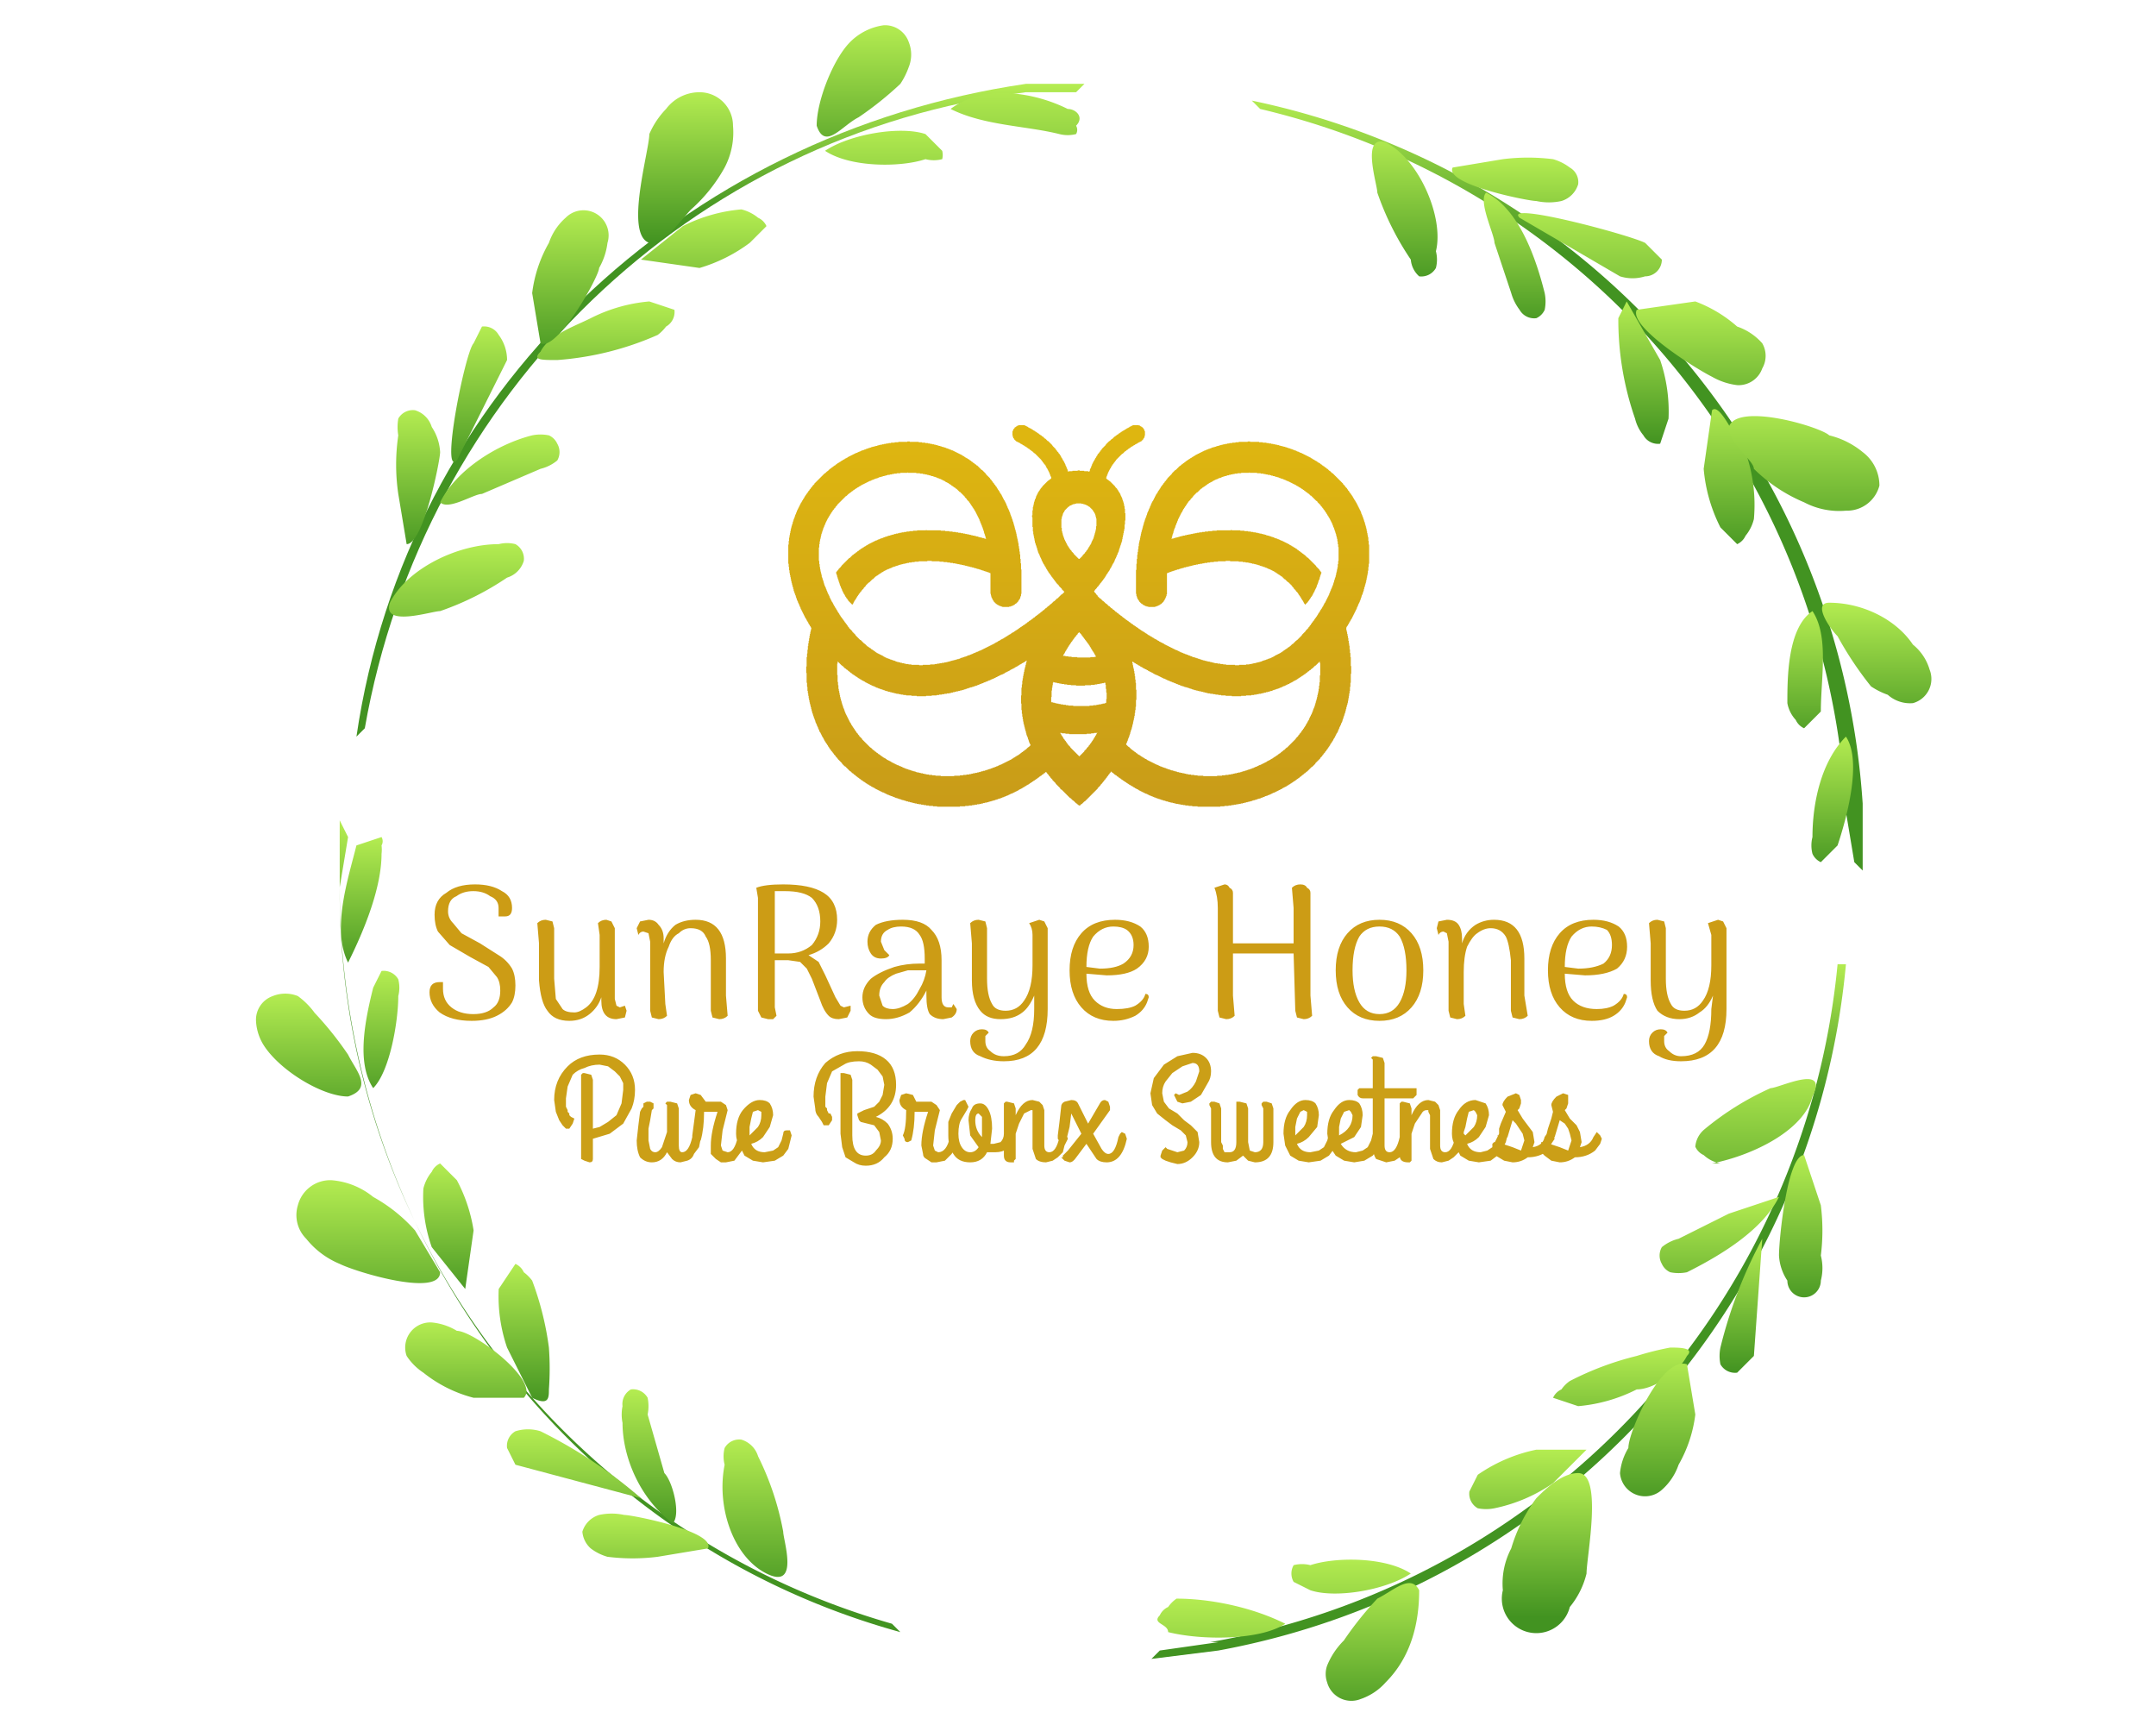 <svg xmlns="http://www.w3.org/2000/svg" preserveAspectRatio="xMidYMid slice" viewBox="0 0 1280 1024"><defs><linearGradient id="W" x1=".5" x2=".5" y1="-.1" y2="1.5"><stop offset="0%" stop-color="#c69919"/><stop offset="100%" stop-color="#eac40c"/></linearGradient><linearGradient id="a" x1="0" x2="0" y1="0" y2=".2"><stop offset="0%" stop-color="#b4ec51"/><stop offset="100%" stop-color="#429321"/></linearGradient><linearGradient id="b" x1="0" x2="0" y1="0" y2="1.1"><stop offset="0%" stop-color="#b4ec51"/><stop offset="100%" stop-color="#429321"/></linearGradient><linearGradient id="c" x1="0" x2="0" y1="0" y2="1.2"><stop offset="0%" stop-color="#b4ec51"/><stop offset="100%" stop-color="#429321"/></linearGradient><linearGradient id="d" x1="0" x2="0" y1="0" y2="1.1"><stop offset="0%" stop-color="#b4ec51"/><stop offset="100%" stop-color="#429321"/></linearGradient><linearGradient id="e" x1="0" x2="0" y1="0" y2="1"><stop offset="0%" stop-color="#b4ec51"/><stop offset="100%" stop-color="#429321"/></linearGradient><linearGradient id="f" x1="0" x2="0" y1="0" y2="1.4"><stop offset="0%" stop-color="#b4ec51"/><stop offset="100%" stop-color="#429321"/></linearGradient><linearGradient id="g" x1="0" x2="0" y1="0" y2="1.4"><stop offset="0%" stop-color="#b4ec51"/><stop offset="100%" stop-color="#429321"/></linearGradient><linearGradient id="h" x1="0" x2="0" y1="0" y2="1.7"><stop offset="0%" stop-color="#b4ec51"/><stop offset="100%" stop-color="#429321"/></linearGradient><linearGradient id="i" x1="0" x2="0" y1="0" y2="1.1"><stop offset="0%" stop-color="#b4ec51"/><stop offset="100%" stop-color="#429321"/></linearGradient><linearGradient id="j" x1="0" x2="0" y1="0" y2="1.1"><stop offset="0%" stop-color="#b4ec51"/><stop offset="100%" stop-color="#429321"/></linearGradient><linearGradient id="k" x1="0" x2="0" y1="0" y2="2.9"><stop offset="0%" stop-color="#b4ec51"/><stop offset="100%" stop-color="#429321"/></linearGradient><linearGradient id="l" x1="0" x2="0" y1="0" y2="2.1"><stop offset="0%" stop-color="#b4ec51"/><stop offset="100%" stop-color="#429321"/></linearGradient><linearGradient id="m" x1="0" x2="0" y1="0" y2=".2"><stop offset="0%" stop-color="#b4ec51"/><stop offset="100%" stop-color="#429321"/></linearGradient><linearGradient id="n" x1="0" x2="0" y1="0" y2="3.8"><stop offset="0%" stop-color="#b4ec51"/><stop offset="100%" stop-color="#429321"/></linearGradient><linearGradient id="o" x1="0" x2="0" y1="0" y2="4.2"><stop offset="0%" stop-color="#b4ec51"/><stop offset="100%" stop-color="#429321"/></linearGradient><linearGradient id="p" x1="0" x2="0" y1="0" y2="2.6"><stop offset="0%" stop-color="#b4ec51"/><stop offset="100%" stop-color="#429321"/></linearGradient><linearGradient id="q" x1="0" x2="0" y1="0" y2="2.4"><stop offset="0%" stop-color="#b4ec51"/><stop offset="100%" stop-color="#429321"/></linearGradient><linearGradient id="r" x1="0" x2="0" y1="0" y2="1.3"><stop offset="0%" stop-color="#b4ec51"/><stop offset="100%" stop-color="#429321"/></linearGradient><linearGradient id="s" x1="0" x2="0" y1="0" y2="1"><stop offset="0%" stop-color="#b4ec51"/><stop offset="100%" stop-color="#429321"/></linearGradient><linearGradient id="t" x1="0" x2="0" y1="0" y2="1.1"><stop offset="0%" stop-color="#b4ec51"/><stop offset="100%" stop-color="#429321"/></linearGradient><linearGradient id="u" x1="0" x2="0" y1="0" y2="1.9"><stop offset="0%" stop-color="#b4ec51"/><stop offset="100%" stop-color="#429321"/></linearGradient><linearGradient id="v" x1="0" x2="0" y1="0" y2="2"><stop offset="0%" stop-color="#b4ec51"/><stop offset="100%" stop-color="#429321"/></linearGradient><linearGradient id="w" x1="0" x2="0" y1="0" y2="1.1"><stop offset="0%" stop-color="#b4ec51"/><stop offset="100%" stop-color="#429321"/></linearGradient><linearGradient id="x" x1="0" x2="0" y1="0" y2="1"><stop offset="0%" stop-color="#b4ec51"/><stop offset="100%" stop-color="#429321"/></linearGradient><linearGradient id="y" x1="0" x2="0" y1="0" y2=".2"><stop offset="0%" stop-color="#b4ec51"/><stop offset="100%" stop-color="#429321"/></linearGradient><linearGradient id="z" x1="0" x2="0" y1="0" y2="1.1"><stop offset="0%" stop-color="#b4ec51"/><stop offset="100%" stop-color="#429321"/></linearGradient><linearGradient id="A" x1="0" x2="0" y1="0" y2="1.2"><stop offset="0%" stop-color="#b4ec51"/><stop offset="100%" stop-color="#429321"/></linearGradient><linearGradient id="B" x1="0" x2="0" y1="0" y2="1.1"><stop offset="0%" stop-color="#b4ec51"/><stop offset="100%" stop-color="#429321"/></linearGradient><linearGradient id="C" x1="0" x2="0" y1="0" y2="1"><stop offset="0%" stop-color="#b4ec51"/><stop offset="100%" stop-color="#429321"/></linearGradient><linearGradient id="D" x1="0" x2="0" y1="0" y2="1.4"><stop offset="0%" stop-color="#b4ec51"/><stop offset="100%" stop-color="#429321"/></linearGradient><linearGradient id="E" x1="0" x2="0" y1="0" y2="1.5"><stop offset="0%" stop-color="#b4ec51"/><stop offset="100%" stop-color="#429321"/></linearGradient><linearGradient id="F" x1="0" x2="0" y1="0" y2="1.8"><stop offset="0%" stop-color="#b4ec51"/><stop offset="100%" stop-color="#429321"/></linearGradient><linearGradient id="G" x1="0" x2="0" y1="0" y2="1.1"><stop offset="0%" stop-color="#b4ec51"/><stop offset="100%" stop-color="#429321"/></linearGradient><linearGradient id="H" x1="0" x2="0" y1="0" y2="1.1"><stop offset="0%" stop-color="#b4ec51"/><stop offset="100%" stop-color="#429321"/></linearGradient><linearGradient id="I" x1="0" x2="0" y1="0" y2="3.1"><stop offset="0%" stop-color="#b4ec51"/><stop offset="100%" stop-color="#429321"/></linearGradient><linearGradient id="J" x1="0" x2="0" y1="0" y2="2.4"><stop offset="0%" stop-color="#b4ec51"/><stop offset="100%" stop-color="#429321"/></linearGradient><linearGradient id="K" x1="0" x2="0" y1="0" y2=".2"><stop offset="0%" stop-color="#b4ec51"/><stop offset="100%" stop-color="#429321"/></linearGradient><linearGradient id="L" x1="0" x2="0" y1="0" y2="4.1"><stop offset="0%" stop-color="#b4ec51"/><stop offset="100%" stop-color="#429321"/></linearGradient><linearGradient id="M" x1="0" x2="0" y1="0" y2="4.1"><stop offset="0%" stop-color="#b4ec51"/><stop offset="100%" stop-color="#429321"/></linearGradient><linearGradient id="N" x1="0" x2="0" y1="0" y2="2.4"><stop offset="0%" stop-color="#b4ec51"/><stop offset="100%" stop-color="#429321"/></linearGradient><linearGradient id="O" x1="0" x2="0" y1="0" y2="2.3"><stop offset="0%" stop-color="#b4ec51"/><stop offset="100%" stop-color="#429321"/></linearGradient><linearGradient id="P" x1="0" x2="0" y1="0" y2="1.2"><stop offset="0%" stop-color="#b4ec51"/><stop offset="100%" stop-color="#429321"/></linearGradient><linearGradient id="Q" x1="0" x2="0" y1="0" y2=".9"><stop offset="0%" stop-color="#b4ec51"/><stop offset="100%" stop-color="#429321"/></linearGradient><linearGradient id="R" x1="0" x2="0" y1="0" y2="1.1"><stop offset="0%" stop-color="#b4ec51"/><stop offset="100%" stop-color="#429321"/></linearGradient><linearGradient id="S" x1="0" x2="0" y1="0" y2="1.8"><stop offset="0%" stop-color="#b4ec51"/><stop offset="100%" stop-color="#429321"/></linearGradient><linearGradient id="T" x1="0" x2="0" y1="0" y2="1.9"><stop offset="0%" stop-color="#b4ec51"/><stop offset="100%" stop-color="#429321"/></linearGradient><linearGradient id="U" x1="0" x2="0" y1="0" y2="1.1"><stop offset="0%" stop-color="#b4ec51"/><stop offset="100%" stop-color="#429321"/></linearGradient><linearGradient id="V" x1="0" x2="0" y1="0" y2="1"><stop offset="0%" stop-color="#b4ec51"/><stop offset="100%" stop-color="#429321"/></linearGradient></defs><path fill="url(#a)" d="M10 103l1-6-1-2v8c0 41 27 78 67 89l-1-1a91 91 0 01-66-88z" transform="translate(152 15) scale(4.968)"/><path fill="url(#b)" d="M12 98l3-1a1 1 0 010 1 4 4 0 010 1c0 4-2 9-4 13-2-4 0-10 1-14z" transform="translate(152 15) scale(4.968)"/><path fill="url(#c)" d="M14 115l1-2a2 2 0 012 1 4 4 0 010 2c0 3-1 9-3 11-2-3-1-8 0-12z" transform="translate(152 15) scale(4.968)"/><path fill="url(#d)" d="M20 139a5 5 0 011-2 2 2 0 011-1l2 2a19 19 0 012 6l-1 7-4-5a18 18 0 01-1-7z" transform="translate(152 15) scale(4.968)"/><path fill="url(#e)" d="M29 151l2-3a2 2 0 011 1 5 5 0 011 1 36 36 0 012 8 34 34 0 010 5c0 1 0 2-2 1l-3-6a19 19 0 01-1-7z" transform="translate(152 15) scale(4.968)"/><path fill="url(#f)" d="M7 118a9 9 0 00-2-2 4 4 0 00-3 0 3 3 0 00-2 3 6 6 0 001 3c2 3 7 6 10 6 3-1 1-3 0-5a40 40 0 00-4-5z" transform="translate(152 15) scale(4.968)"/><path fill="url(#g)" d="M14 140a9 9 0 00-5-2 4 4 0 00-4 3 4 4 0 001 4 10 10 0 004 3c2 1 12 4 12 1l-3-5a19 19 0 00-5-4z" transform="translate(152 15) scale(4.968)"/><path fill="url(#h)" d="M24 156a7 7 0 00-3-1 3 3 0 00-3 4 7 7 0 002 2 16 16 0 006 3h6c2-2-6-8-8-8z" transform="translate(152 15) scale(4.968)"/><path fill="url(#i)" d="M56 172a4 4 0 010-2 2 2 0 012-1 3 3 0 012 2 34 34 0 013 9c0 1 2 7-2 5s-6-8-5-13z" transform="translate(152 15) scale(4.968)"/><path fill="url(#j)" d="M44 167a5 5 0 010-2 2 2 0 011-2 2 2 0 012 1 5 5 0 010 2l2 7c1 1 2 5 1 6-4-3-6-8-6-12z" transform="translate(151 15) scale(4.968)"/><path fill="url(#k)" d="M44 178a7 7 0 00-3 0 3 3 0 00-2 2 3 3 0 001 2 6 6 0 002 1 24 24 0 006 0l6-1c1-2-9-4-10-4z" transform="translate(152 15) scale(4.968)"/><path fill="url(#l)" d="M34 168a5 5 0 00-3 0 2 2 0 00-1 2l1 2 15 4a56 56 0 00-12-8z" transform="translate(152 15) scale(4.968)"/><path fill="url(#m)" d="M92 8h6l1-1h-7c-41 6-74 37-80 78l1-1c7-40 39-71 79-76z" transform="translate(152 15) scale(4.968)"/><path fill="url(#n)" d="M97 10c1 0 2 1 1 2a1 1 0 010 1 4 4 0 01-2 0c-4-1-9-1-13-3 4-3 10-2 14 0z" transform="translate(152 15) scale(4.968)"/><path fill="url(#o)" d="M80 13l2 2a2 2 0 010 1 4 4 0 01-2 0c-3 1-9 1-12-1 3-2 9-3 12-2z" transform="translate(152 15) scale(4.968)"/><path fill="url(#p)" d="M58 22a5 5 0 012 1 2 2 0 011 1l-2 2a19 19 0 01-6 3l-7-1 5-4a19 19 0 017-2z" transform="translate(152 15) scale(4.968)"/><path fill="url(#q)" d="M47 33l3 1a2 2 0 01-1 2 5 5 0 01-1 1 36 36 0 01-12 3c-2 0-3 0-2-1 1-2 4-3 6-4a19 19 0 017-2z" transform="translate(152 15) scale(4.968)"/><path fill="url(#r)" d="M77 7a9 9 0 001-2 4 4 0 000-3 3 3 0 00-3-2 7 7 0 00-4 2c-2 2-4 7-4 10 1 3 3 0 5-1a40 40 0 005-4z" transform="translate(152 15) scale(4.968)"/><path fill="url(#s)" d="M56 17a9 9 0 001-5 4 4 0 00-4-4 5 5 0 00-4 2 10 10 0 00-2 3c0 2-3 12 0 13 2 0 4-3 5-4a19 19 0 004-5z" transform="translate(152 15) scale(4.968)"/><path fill="url(#t)" d="M41 29a8 8 0 001-3 3 3 0 00-5-3 7 7 0 00-2 3 16 16 0 00-2 6l1 6c2 1 7-8 7-9z" transform="translate(152 15) scale(4.968)"/><path fill="url(#u)" d="M29 62a4 4 0 012 0 2 2 0 011 2 3 3 0 01-2 2 34 34 0 01-8 4c-1 0-7 2-6-1 2-4 8-7 13-7z" transform="translate(152 15) scale(4.968)"/><path fill="url(#v)" d="M33 49a5 5 0 012 0 2 2 0 011 1 2 2 0 010 2 5 5 0 01-2 1l-7 3c-1 0-4 2-5 1 2-4 7-7 11-8z" transform="translate(152 15) scale(4.968)"/><path fill="url(#w)" d="M22 51a6 6 0 00-1-3 3 3 0 00-2-2 2 2 0 00-2 1 6 6 0 000 2 24 24 0 000 7l1 6c2 0 4-10 4-11v-1z" transform="translate(152 15) scale(4.968)"/><path fill="url(#x)" d="M30 40a5 5 0 00-1-3 2 2 0 00-2-1l-1 2c-1 1-4 16-2 14l6-12z" transform="translate(152 15) scale(4.968)"/><path fill="url(#y)" d="M190 94l1 6 1 1v-8a92 92 0 00-73-84l1 1a91 91 0 0170 84z" transform="translate(152 15) scale(4.968)"/><path fill="url(#z)" d="M189 98l-2 2a2 2 0 01-1-1 4 4 0 010-2c0-4 1-9 4-12 2 3 0 10-1 13z" transform="translate(152 15) scale(4.968)"/><path fill="url(#A)" d="M187 82l-2 2a2 2 0 01-1-1 4 4 0 01-1-2c0-3 0-9 3-11 2 3 1 8 1 12z" transform="translate(152 15) scale(4.968)"/><path fill="url(#B)" d="M179 59a5 5 0 01-1 2 2 2 0 01-1 1l-2-2a19 19 0 01-2-7l1-7c1-1 3 4 4 5a19 19 0 011 8z" transform="translate(152 15) scale(4.968)"/><path fill="url(#C)" d="M169 47l-1 3a2 2 0 01-2-1 5 5 0 01-1-2 36 36 0 01-2-12l1-2 4 7a19 19 0 011 7z" transform="translate(151 15) scale(4.968)"/><path fill="url(#D)" d="M193 79a9 9 0 002 1 4 4 0 003 1 3 3 0 002-4 6 6 0 00-2-3c-2-3-6-5-10-5-2 0 0 3 1 4a41 41 0 004 6z" transform="translate(152 15) scale(4.968)"/><path fill="url(#E)" d="M185 57a9 9 0 005 1 4 4 0 004-3 5 5 0 00-2-4 10 10 0 00-4-2c-1-1-11-4-12-1 0 2 3 4 3 5a19 19 0 006 4z" transform="translate(152 15) scale(4.968)"/><path fill="url(#F)" d="M174 42a8 8 0 003 1 3 3 0 003-2 3 3 0 000-3 7 7 0 00-3-2 16 16 0 00-5-3l-7 1c-1 2 7 7 9 8z" transform="translate(152 15) scale(4.968)"/><path fill="url(#G)" d="M141 27a4 4 0 010 2 2 2 0 01-2 1 3 3 0 01-1-2 34 34 0 01-4-8c0-1-2-7 1-6 4 2 7 9 6 13z" transform="translate(152 15) scale(4.968)"/><path fill="url(#H)" d="M154 32a5 5 0 010 2 2 2 0 01-1 1 2 2 0 01-2-1 6 6 0 01-1-2l-2-6c0-1-2-5-1-6 4 2 6 8 7 12z" transform="translate(152 15) scale(4.968)"/><path fill="url(#I)" d="M153 21a7 7 0 003 0 3 3 0 002-2 2 2 0 00-1-2 6 6 0 00-2-1 24 24 0 00-6 0l-6 1c-1 2 9 4 10 4z" transform="translate(152 15) scale(4.968)"/><path fill="url(#J)" d="M163 30a5 5 0 003 0 2 2 0 002-2l-2-2c-2-1-17-5-15-3l12 7z" transform="translate(152 15) scale(4.968)"/><path fill="url(#K)" d="M115 193l-7 1-1 1 8-1a92 92 0 0075-82h-1a91 91 0 01-75 81z" transform="translate(152 16) scale(4.968)"/><path fill="url(#L)" d="M109 192c0-1-2-1-1-2a2 2 0 011-1 4 4 0 011-1c4 0 9 1 13 3-3 2-10 2-14 1z" transform="translate(152 15) scale(4.968)"/><path fill="url(#M)" d="M126 187l-2-1a2 2 0 010-2 4 4 0 012 0c3-1 9-1 12 1-3 2-9 3-12 2z" transform="translate(152 15) scale(4.968)"/><path fill="url(#N)" d="M148 177a5 5 0 01-2 0 2 2 0 01-1-2l1-2a19 19 0 017-3h6l-4 4a19 19 0 01-7 3z" transform="translate(152 16) scale(4.968)"/><path fill="url(#O)" d="M158 165l-3-1a2 2 0 011-1 4 4 0 011-1 36 36 0 018-3 34 34 0 014-1c1 0 3 0 2 1-1 2-4 4-6 4a19 19 0 01-7 2z" transform="translate(152 15) scale(4.968)"/><path fill="url(#P)" d="M130 193a9 9 0 00-2 3 3 3 0 000 2 3 3 0 004 2 7 7 0 003-2c3-3 4-7 4-11-1-2-3 0-5 1a40 40 0 00-4 5z" transform="translate(152 15) scale(4.968)"/><path fill="url(#Q)" d="M150 182a9 9 0 00-1 5 4 4 0 008 2 10 10 0 002-4c0-2 2-12-1-12-2 0-4 2-5 3a19 19 0 00-3 6z" transform="translate(152 15) scale(4.968)"/><path fill="url(#R)" d="M164 170a7 7 0 00-1 3 3 3 0 005 2 7 7 0 002-3 16 16 0 002-6l-1-6c-3-1-7 8-7 10z" transform="translate(152 15) scale(4.968)"/><path fill="url(#S)" d="M175 136a4 4 0 01-2-1 2 2 0 01-1-1 3 3 0 011-2 34 34 0 018-5c1 0 7-3 5 1-1 4-7 7-12 8h1z" transform="translate(152 15) scale(4.968)"/><path fill="url(#T)" d="M171 149a5 5 0 01-2 0 2 2 0 01-1-1 2 2 0 010-2 5 5 0 012-1l6-3 6-2c-2 4-7 7-11 9z" transform="translate(152 15) scale(4.968)"/><path fill="url(#U)" d="M182 147a6 6 0 001 3 2 2 0 004 0 6 6 0 000-3 24 24 0 000-6l-2-6c-2 0-3 10-3 12z" transform="translate(152 15) scale(4.968)"/><path fill="url(#V)" d="M175 158a5 5 0 000 2 2 2 0 002 1l2-2 1-14a55 55 0 00-5 13z" transform="translate(152 15) scale(4.968)"/><path fill="#cc9c15" d="M280 606q-12 0-19-5-6-5-6-12 0-6 6-6h2v4q0 7 5 11t13 4q8 0 12-4 4-3 4-10 0-5-2-8l-5-6-11-6-12-7-7-8q-2-4-2-10 0-9 7-13 6-5 17-5 10 0 16 4 6 3 6 10 0 5-4 5h-4v-5q0-5-5-7-4-3-10-3t-10 3q-5 2-5 9 0 4 3 7l5 6 11 6 11 7q5 3 8 8 2 4 2 10t-2 10q-3 5-9 8t-15 3zm91-9l1 3-1 4-5 1q-9 0-9-11v-2q-2 6-7 10t-12 4q-9 0-13-6-4-5-5-18v-22l-1-12q2-2 5-2l4 1 1 4v30l1 12 4 6q2 2 7 2 3 0 7-3t6-9q2-6 2-15v-19l-1-7q2-2 5-2l3 1 2 4v42l1 4 2 1 3-1zm60-6l1 12q-2 2-5 2l-4-1-1-4v-30q0-10-3-14-2-5-9-5-4 0-7 3-4 2-6 8-3 6-3 15l1 19 1 7q-2 2-5 2l-4-1-1-4v-41l-1-5-3-1q-2 0-3 2l-1-4 2-4 5-1q4 0 6 3 3 3 3 8v3q2-7 7-11 5-3 12-3 18 0 18 23v22zm74 6v3l-2 4-5 1q-4 0-6-2-3-3-5-9l-5-13-3-6-4-4-7-1h-8v28l1 5-2 2h-3l-4-1-2-4v-67l-1-6q5-2 16-2 16 0 24 5t8 16q0 8-5 14-5 5-12 7l6 4 4 8 6 13 3 5 2 1 4-1zm-45-31h8q8 0 14-5 5-6 5-14 0-9-5-14-5-4-16-4h-6v37zm106 30l2 3q0 3-3 5l-5 1q-5 0-8-3-2-3-2-11v-3q-4 8-10 13-7 4-14 4t-10-3q-4-4-4-10t5-11q5-4 14-7 7-2 15-2h3v-3q0-10-3-14-3-5-11-5-5 0-8 2-4 2-4 7l2 5 3 3q-1 2-5 2t-6-3q-2-3-2-7 0-6 5-10 6-3 16-3 12 0 17 6 6 6 6 18v22q0 6 4 6h2l1-2zm-36 3q4 0 9-3 4-3 7-9 3-5 4-11h-11l-7 2q-5 2-7 5-3 3-3 8l2 6q2 2 6 2zm92-48v48q0 31-26 31-8 0-14-3-6-2-6-9 0-3 2-5t5-2q3 0 4 2l-2 2v3q0 4 3 6 3 3 8 3 9 0 13-7 5-7 5-21v-8q-3 7-7 10-5 4-13 4t-12-5q-5-6-5-18v-22l-1-12q2-2 5-2l4 1 1 4v30q0 10 3 15 2 4 8 4 7 0 11-6 5-7 5-21v-18q0-4-2-7l6-2 3 1 2 4zm58 39q2 0 2 2l-1 3q-2 5-7 8-6 3-13 3-12 0-19-8t-7-22q0-14 7-22t20-8q9 0 15 4 5 4 5 12t-7 13q-6 4-18 4l-12-1q0 11 5 16t13 5q7 0 11-2 5-3 6-7zm-19-40q-7 0-12 6-4 6-4 18l8 1q9 0 14-3 6-4 6-11 0-6-4-9-3-2-8-2zm117 41l1 12q-2 2-5 2l-4-1-1-4-1-34h-36v25l1 12q-2 2-5 2l-4-1-1-4v-61q0-7-2-12l6-2q2 0 3 2 2 1 2 3v30h36v-21l-1-12q2-2 5-2t4 2q2 1 2 3v61zm41 15q-12 0-19-8t-7-22q0-14 7-22t19-8q12 0 19 8t7 22q0 14-7 22t-19 8zm0-4q8 0 12-7t4-19q0-13-4-20-4-6-12-6t-12 6q-4 7-4 20 0 12 4 19t12 7zm86-11l2 12q-2 2-5 2l-4-1-1-4v-30q-1-10-3-14-3-5-9-5-4 0-8 3-3 2-6 8-2 6-2 15v19l1 7q-2 2-5 2l-4-1-1-4v-41l-1-5-2-1q-2 0-3 2l-1-4 1-4 5-1q5 0 7 3t2 8v3q2-7 8-11 5-3 11-3 18 0 18 23v22zm59-1q2 0 2 2l-1 3q-2 5-7 8t-13 3q-12 0-19-8t-7-22q0-14 7-22t20-8q9 0 15 4 5 4 5 12t-6 13q-7 4-19 4l-12-1q0 11 5 16t14 5q6 0 10-2 5-3 6-7zm-19-40q-7 0-12 6-4 6-4 18l8 1q9 0 15-3 5-4 5-11 0-6-3-9-4-2-9-2zm80 1v48q0 31-27 31-8 0-13-3-6-2-6-9 0-3 2-5t5-2q3 0 4 2l-2 2v3q0 4 3 6 3 3 7 3 10 0 14-7t4-21l1-8q-3 7-8 10-5 4-12 4-8 0-13-5-4-6-4-18v-22l-1-12q2-2 5-2l4 1 1 4v30q0 10 3 15 2 4 8 4 7 0 11-6 5-7 5-21v-18l-2-7 6-2 3 1 2 4z"/><path fill="#cb9f17" d="M329 653q0-12 8-20 7-7 19-7 9 0 15 6t6 15q0 6-2 11l-5 9-8 6-10 3v12q0 2-2 2l-3-1-2-1v-50l1-1h1l4 1 1 3v29l4-1 5-3 5-4 3-7 1-8v-4l-2-4-3-3-4-3-5-1q-5 0-9 2-4 1-7 4l-3 7-1 7v5l1 2v1l1 1v1l1 1 2 1-1 3-2 3h-2l-2-2-2-3-2-5-1-7zm49 24l1-9 1-8 1-2 1-1v-2l2-1h2l2 1v3l-1 1-1 6-1 5v7l1 5q1 2 3 2t4-3l3-9v-16l-1-1 1-1h2l4 1 1 3v22q0 4 2 4 4 0 6-9l1-2 1-1 2 1 1 3-1 5-3 4q-1 3-4 4l-4 1q-3 0-5-2l-3-4q-3 6-9 6-4 0-7-3-2-4-2-10zm31-24l1-3 3-1 3 1 3 4h9l3 2 1 3-1 4-2 8-1 9 1 3 3 1q4 0 6-9l1-2 1-1 2 1 1 3-1 5-3 4-3 4-5 1h-3l-3-2-3-3v-5q0-8 4-20h-8q0 10-2 17l-2 1q-2 0-3-2v-2l2-15q-4-2-4-6zm28 20q0-9 4-14 5-6 10-6 4 0 6 2 2 3 2 7l-2 7-4 6q-3 3-7 4 2 5 8 5l5-1 3-2 2-4 1-4q0-2 2-2h2l1 3-1 4-1 4-3 4-5 3-7 1-6-1-5-3-3-6q-2-3-2-7zm8-1v2l5-5q2-3 2-7v-2l-2-1-3 1-1 4-1 5v3zm38-21q0-12 7-20 8-7 19-7t17 5q6 5 6 15 0 13-12 19 4 1 7 4 3 4 3 9 0 7-5 11-4 5-11 5-4 0-7-2l-5-3-2-6-1-8v-36h2l4 1 1 3v33q0 6 2 9t6 3q4 0 6-3 3-3 3-6l-1-5-3-4-4-1-4-1-1-1-1-3v-1l2-1 2-1 3-1 3-1 3-3 2-4 1-6-1-5-3-4-4-3q-3-2-7-2-6 0-9 2l-7 4-3 7-1 8v6l1 1v1l1 2h1l1 2v2l-2 3h-3l-1-2-2-3q-2-2-2-5l-1-7zm51 2l1-3 3-1 4 1 2 4h9l3 2 2 3-1 4-2 8-1 9 1 3 2 1q5 0 7-9v-2l2-1 2 1 1 3-2 5-2 4-4 4-5 1h-3l-3-2q-2-1-2-3l-1-5q0-8 4-20h-8q0 10-2 17l-2 1q-2 0-2-2l-1-2q2-4 2-15-4-2-4-6zm29 21v-8l2-5 3-5 2-2 2-1h1l1 2 1 2-1 2-3 5q-2 3-2 9 0 5 2 8t5 3q3 0 5-3l-5-7-1-9q0-4 2-7 1-3 5-3 3 0 5 4t2 11l-1 9h2l4-1q2-2 2-5l2-1h1l2 1v3l-3 6q-3 2-7 2h-5q-3 6-10 6t-10-5q-3-4-3-11zm16-9q0 6 4 10v-12l-2-2q-2 0-2 4zm17-10l1-1h1l4 1 1 3v4q4-9 10-9l4 1 2 2 1 3v21q0 4 3 4 4 0 6-9v-2l2-1 2 1 1 3-2 4-1 4-3 3-3 2-4 1q-4 0-6-2l-2-6v-23h-1l-4 2-3 6-2 6v15l-1 1v1h-2q-4 0-4-4v-31zm32 19l1-8 1-9q0-2 2-3l4-1q3 0 4 2l6 12 7-12q1-2 3-2l2 1 1 3v2l-10 14 5 9q2 3 4 3 4 0 6-10l1-2 1-1 2 1 1 3q-3 14-12 14-4 0-6-2l-6-9-6 8q-2 3-4 3l-3-1-2-2h1v-1l1-1 2-2 8-10-6-12-1 8-2 8-2 1q-2 0-3-2v-2zm55-25l2-9 6-8 8-5 9-2q5 0 8 3t3 8q0 4-2 7l-4 7-6 4-5 1-3-1-2-4 1-1 2 1 5-2q3-2 5-6l2-6q0-5-4-5l-6 2-6 4-4 5q-2 3-2 7l1 5 3 4 5 3 4 4 4 3 4 4 1 6q0 5-4 9t-9 4l-4-1-3-1-2-1-1-1v-1l1-3 2-2 1 1 6 2 4-1q2-2 2-5l-1-4-3-3-5-3-4-3-5-4-3-5-1-7zm35 6l1-1h2l3 1 1 3v20l1 2v2l1 2h3q4 0 4-6v-24h2l4 1 1 3v20l1 5 3 1q5 0 5-6v-20l-1-2v-1l1-1h2l3 1 1 3v20q0 12-11 12l-4-1-3-3-4 3-5 1q-10 0-10-12v-20l-1-2v-1zm44 18q0-9 4-14 4-6 9-6 4 0 6 2 2 3 2 7l-1 7-5 6q-3 3-7 4 2 5 8 5l5-1 3-2 2-4 1-4q0-2 2-2h3l1 3-1 4-2 4-3 4-5 3-7 1-6-1-5-3-3-6-1-7zm7-1v2l5-5q2-3 2-7v-2l-2-1-2 1-2 4-1 5v3zm19 1q0-9 4-14 4-6 9-6 4 0 6 2 2 3 2 7l-1 7-4 6-8 4q3 5 9 5l4-1 3-2 2-4 1-4 2-2h3l1 3-1 4-2 4-3 4-5 3-6 1-6-1-5-3-4-6-1-7zm7-1v2q4-2 6-5t2-7l-1-2-1-1-3 1-2 4-1 5v3zm11-25l1-1h8v-17l-1-1 1-1h2l4 1 1 3v15h19v4l-2 2h-17v28q0 4 3 4 4 0 6-9l1-2 1-1 2 1 1 3-1 4-2 4-2 3-3 2-5 1-6-2q-2-3-2-8v-28h-6q-2 0-3-2v-3zm25 8l1-1h1l4 1 1 3v4q4-9 10-9l4 1 2 2 1 3v21q0 4 3 4 4 0 6-9v-2l2-1 2 1 1 3-1 4-2 4-3 3-3 2-4 1q-3 0-5-2l-2-6v-20l-1-2v-1h-1q-2 0-3 2l-4 6-2 6v16l-1 1h-1q-5 0-5-4v-31zm31 18q0-9 4-14 4-6 10-6l6 2q2 3 2 7l-2 7-4 6q-3 3-7 4 2 5 8 5l4-1 3-2 2-4 2-4 1-2h3l1 3-1 4-2 4-3 4-4 3-7 1-6-1-5-3-3-6q-2-3-2-7zm7-1v1l1 1 5-5q2-3 2-7l-1-2-1-1-3 1-1 4-1 5-1 3zm17 12v-5l1-1h1l4 1 6 2 5 2 2-6-1-4-2-3-2-3-2-2-3 10-2 2h-1l-2-1-1-2h1v-4l1-3 3-7-2-4q0-2 3-5l5-2 2 1 1 3v2l-1 3-1 1 3 5 3 4 3 4 1 6-1 3q6-1 7-6l2-3q2 0 3 2l1 2-2 3-2 4q-5 4-12 4-4 3-9 3l-5-1-5-3-2-2zm29 0l-1-3 1-2v-1h1l4 1 6 2 5 2 2-6-1-4-1-3-2-3-3-2-3 10-2 2-3-1v-2l1-4 1-3 1-3 1-4-1-4q0-2 3-5l4-2 3 1v5l-1 3-1 1 3 5 4 4 2 4 1 6-1 3q6-1 8-6l2-3 2 2 1 2-1 3-3 4q-5 4-12 4-4 3-9 3l-5-1-4-3-2-2z"/><path fill="url(#W)" d="M365-202v1h-10v1h-10v1h-7v1h-6v1h-6v1h-6v1h-5v1h-5v1h-4v1h-4v1h-4v1h-4v1h-4v1h-3v1h-3v1h-4v1h-3v1h-3v1h-3v1h-3v1h-3v1h-3v1h-2v1h-3v1h-2v1h-3v1h-3v1h-2v1h-3v1h-2v1h-2v1h-2v1h-2v1h-2v1h-3v1h-2v1h-2v1h-2v1h-2v1h-2v1h-2v1h-2v1h-2v1h-2v1h-1v1h-2v1h-2v1h-2v1h-2v1h-1v1h-2v1h-2v1h-1v1h-2v1h-2v1h-1v1h-2v1h-1v1h-2v1h-1v1h-2v1h-1v1h-2v1h-1v1h-2v1h-1v1h-1v1h-2v1h-1v1h-1v1h-2v1h-1v1h-1v1h-2v1h-1v1h-1v1h-1v1h-2v1h-1v1h-1v1h-1v1h-2v1h-1v1h-1v1h-1v1h-1v1h-2v1h-1v1h-1v1h-1v1h-1v1h-1v1h-1v1h-1v1h-1v1h-1v1h-1v1h-1v1h-2v1h-1v1h-1v1h-1v1h-1v1h-1v1h-1v2h-1v1h-1v1h-1v1h-1v1h-1v1h-1v1h-1v1h-1v1h-1v1h-1v1h-1v2h-1v1h-1v1h-1v1h-1v1h-1v2h-1v1h-1v1h-1v1h-1v2h-1v1h-1v1h-1v2h-1v1h-1v1h-1v1h-1v2h-1v1h-1v1h-1v2h-1v1h-1v2h-1v1h-1v2h-1v2h-1v1h-1v2h-1v1h-1v2h-1v1h-1v2h-1v1h-1v2h-1v2h-1v2h-1v2h-1v1h-1v2h-1v2h-1v2h-1v2h-1v2h-1v2h-1v1h-1v2h-1v3h-1v2h-1v2h-1v3h-1v2h-1v2h-1v3h-1v2h-1v2h-1v3h-1v3h-1v3h-1v2h-1v3h-1v3h-1v3h-1v3h-1v3h-1v4h-1v4h-1v4h-1v4h-1v4h-1v4h-1v5h-1v5h-1v6h-1v6h-1v6h-1v10h-1v10h-1v24h-1v16h1v23h1v9h1v9h1v9h1v7h1v6h1v6h1v6h1v5h1v5h1v4h1v4h1v1h-1v2h-1v2h-1v1h-1v2h-1v2h-1v1h-1v2h-1v2h-1v2h-1v1h-1v2h-1v2h-1v2h-1v1h-1v2h-1v2h-1v2h-1v2h-1v2h-1v2h-1v2h-1v2h-1v2h-1v2h-1v2h-1v2h-1v3h-1v2h-1v2h-1v3h-1v2h-1v2h-1v3h-1v2h-1v2h-1v3h-1v3h-1v3h-1v3h-1v3h-1v2h-1v3h-1v3h-1v4h-1v4h-1v3h-1v4H9v4H8v4H7v5H6v5H5v5H4v5H3v7H2v8H1v8H0v47h1v9h1v8h1v6h1v5h1v5h1v5h1v4h1v4h1v3h1v3h1v4h1v3h1v3h1v3h1v2h1v3h1v3h1v2h1v3h1v2h1v3h1v2h1v2h1v2h1v2h1v2h1v2h1v2h1v2h1v2h1v2h1v1h1v2h1v2h1v1h1v2h1v2h1v1h1v2h1v2h1v1h1v2h1v1h1v2h1v1h1v1h1v2h1v1h1v2h1v1h1v1h1v2h1v1h1v1h1v2h1v1h1v1h1v1h1v2h1v1h1v1h1v1h1v1h1v2h1v1h1v1h1v1h1v1h1v1h1v1h1v1h1v1h1v1h1v1h1v1h1v1h1v1h1v1h1v1h1v1h1v1h1v1h1v1h1v1h1v1h1v1h1v1h1v1h1v1h2v1h1v1h1v1h1v1h1v1h2v1h1v1h1v1h1v1h1v1h1v1h2v1h1v1h1v1h2v1h1v1h1v1h2v1h1v1h2v1h1v1h1v1h2v1h1v1h1v1h2v1h2v1h1v1h2v1h1v1h2v1h2v1h1v1h2v1h2v1h1v1h2v1h2v1h2v1h1v1h2v1h2v1h2v1h2v1h2v1h2v1h2v1h2v1h2v1h2v1h3v1h2v1h2v1h3v1h2v1h2v1h3v1h3v1h3v1h2v1h3v1h3v1h3v1h3v1h3v1h4v1h4v1h4v1h3v1h4v1h5v1h5v1h5v1h6v1h6v1h9v1h9v1h22v1h6v-1h22v-1h8v-1h8v-1h7v-1h5v-1h5v-1h5v-1h4v-1h4v-1h3v-1h4v-1h3v-1h3v-1h4v-1h3v-1h2v-1h3v-1h3v-1h2v-1h3v-1h2v-1h3v-1h2v-1h2v-1h2v-1h2v-1h2v-1h2v-1h2v-1h2v-1h2v-1h2v-1h2v-1h1v-1h2v-1h2v-1h1v-1h2v-1h1v-1h2v-1h2v-1h1v-1h2v-1h2v-1h1v-1h1v-1h2v-1h1v-1h1v-1h2v-1h1v-1h1v-1h2v-1h1v-1h1v-1h2v-1h1v-1h1v-1h2v-1h1v-1h1v-1h1v-1h1v-1h1v-1h1v-1h1v-1h1v-1h1v-1h1v-1h2v-1h1v-1h1v-1h1v-1h1v-1h1v-1h1v-1h1v-1h1v-1h1v-2h1v-1h1v-1h1v-1h1v-1h1v-1h1v-1h1v-1h1v-1h1v-1h1v-2h1v-1h1v-1h1v-1h1v-2h1v-1h1v-1h1v-2h1v-1h1v-1h1v-2h1v-1h1v-1h1v-2h1v-1h1v-1h1v-2h1v-2h1v-1h1v-2h1v-1h1v-2h1v-1h1v-2h1v-2h1v-1h1v-2h1v-1h1v-2h1v-2h1v-2h1v-2h1v-2h1v-2h1v-2h1v-1h1v-2h1v-2h1v-2h1v-2h1v-3h1v-2h1v-2h1v-3h1v-2h1v-2h1v-2h1v-3h1v-2h1v-3h1v-3h1v-3h1v-2h1v-3h1v-3h1v-3h1v-3h1v-3h1v-4h1v-3h1v-4h1v-4h1v-3h1v-4h1v-4h1v-5h1v-5h1v-4h1v-5h1v-5h1v-7h1v-6h1v-7h1v-7h1v-11h1v-11h1v-15h1v-60h-1v-5h-1v-3h-1v-3h-1v-2h-1v-1h-1v-2h-1v-1h-1v-2h-1v-1h-1v-1h-1v-1h-1v-1h-1v-1h-2v-1h-1v-1h-1v-1h-2v-1h-2v-1h-2v-1h-3v-1h-4v-1h-17v1h-3v1h-3v1h-2v1h-2v1h-2v1h-1v1h-2v1h-1v1h-1v1h-1v1h-1v1h-1v1h-1v2h-1v1h-1v2h-1v2h-1v2h-1v2h-1v4h-1v4h-1v51h-2v1h-2v1h-3v1h-3v1h-3v1h-3v1h-3v1h-3v1h-3v1h-3v1h-4v1h-3v1h-4v1h-3v1h-4v1h-4v1h-4v1h-4v1h-4v1h-4v1h-5v1h-5v1h-5v1h-5v1h-6v1h-7v1h-7v1h-9v1h-10v1h-19v1h-11v-1h-21v-1h-10v-1h-7v-1h-7v-1h-5v-1h-4v-1h-5v-1h-4v-1h-4v-1h-3v-1h-3v-1h-3v-1h-3v-1h-3v-1h-3v-1h-2v-1h-2v-1h-3v-1h-2v-1h-3v-1h-2v-1h-2v-1h-2v-1h-2v-1h-2v-1h-1v-1h-2v-1h-2v-1h-1v-1h-2v-1h-1v-1h-2v-1h-1v-1h-2v-1h-1v-1h-2v-1h-1v-1h-2v-1h-1v-1h-1v-1h-1v-1h-1v-1h-1v-1h-1v-1h-2v-1h-1v-1h-1v-1h-1v-1h-1v-1h-1v-1h-1v-1h-1v-1h-2v-1h-1v-1h-1v-1h-1v-1h-1v-1h-1v-1h-1v-1h-1v-2h-1v-1h-1v-1h-1v-1h-1v-1h-1v-2h-1v-1h-1v-1h-1v-1h-1v-1h-1v-2h-1v-1h-1v-1h-1v-1h-1v-2h-1v-1h-1v-1h-1v-2h-1v-1h-1v-2h-1v-1h-1v-2h-1v-1h-1v-2h-1v-2h-1v-1h-1v-2h-1v-1h-1v-2h-1v-2h-1v-2h-1v-2h-1v-1h-2v1h-1v1h-1v1h-1v1h-1v1h-1v1h-1v1h-1v1h-1v1h-1v2h-1v1h-1v2h-1v1h-1v1h-1v2h-1v1h-1v2h-1v2h-1v2h-1v1h-1v2h-1v2h-1v2h-1v2h-1v3h-1v2h-1v2h-1v3h-1v2h-1v3h-1v3h-1v3h-1v3h-1v3h-1v3h-1v3h-1v4h-1v3h-1v3h-1v2h1v1h1v2h1v1h1v1h1v1h1v2h1v1h1v1h1v1h1v1h1v1h1v1h1v2h1v1h1v1h1v1h1v1h1v1h1v1h1v1h1v1h1v1h1v1h1v1h1v1h1v1h1v1h1v1h1v1h1v1h1v1h1v1h2v1h1v1h1v1h1v1h1v1h1v1h1v1h1v1h2v1h1v1h1v1h2v1h1v1h1v1h2v1h1v1h1v1h2v1h1v1h1v1h2v1h1v1h1v1h2v1h2v1h1v1h2v1h1v1h2v1h2v1h1v1h2v1h2v1h1v1h2v1h2v1h2v1h2v1h2v1h2v1h2v1h2v1h2v1h3v1h2v1h2v1h3v1h2v1h3v1h3v1h2v1h3v1h3v1h3v1h3v1h4v1h3v1h4v1h3v1h4v1h5v1h4v1h5v1h6v1h6v1h7v1h9v1h10v1h22v1h1v-1h35v-1h11v-1h10v-1h8v-1h8v-1h6v-1h6v-1h6v-1h5v-1h5v-1h5v-1h4v-1h4v-1h5v-1h4v-1h4v-1h3v-1h4v-1h4v-1h4v-1h3v-1h2v2h-1v4h-1v3h-1v3h-1v3h-1v4h-1v3h-1v3h-1v3h-1v2h-1v3h-1v2h-1v3h-1v2h-1v3h-1v2h-1v3h-1v2h-1v2h-1v2h-1v2h-1v2h-1v2h-1v2h-1v2h-1v2h-1v2h-1v1h-1v2h-1v2h-1v1h-1v2h-1v1h-1v2h-1v1h-1v2h-1v1h-1v2h-1v1h-1v2h-1v1h-1v2h-1v1h-1v1h-1v1h-1v1h-1v1h-1v2h-1v1h-1v1h-1v1h-1v1h-1v2h-1v1h-1v1h-1v1h-1v1h-1v1h-1v1h-1v1h-1v1h-1v1h-1v1h-1v1h-2v1h-1v1h-1v1h-1v1h-1v1h-1v1h-1v1h-1v1h-2v1h-1v1h-1v1h-2v1h-1v1h-2v1h-1v1h-2v1h-1v1h-1v1h-2v1h-1v1h-2v1h-1v1h-2v1h-2v1h-2v1h-2v1h-1v1h-2v1h-2v1h-2v1h-2v1h-2v1h-3v1h-2v1h-3v1h-2v1h-3v1h-3v1h-3v1h-4v1h-3v1h-4v1h-4v1h-5v1h-5v1h-7v1h-9v1h-20v1h-1v-1h-18v-1h-9v-1h-7v-1h-5v-1h-5v-1h-6v-1h-3v-1h-4v-1h-4v-1h-3v-1h-4v-1h-3v-1h-2v-1h-3v-1h-3v-1h-3v-1h-2v-1h-3v-1h-2v-1h-2v-1h-3v-1h-2v-1h-2v-1h-2v-1h-2v-1h-2v-1h-2v-1h-2v-1h-2v-1h-2v-1h-2v-1h-1v-1h-2v-1h-2v-1h-1v-1h-2v-1h-2v-1h-1v-1h-2v-1h-1v-1h-2v-1h-1v-1h-2v-1h-1v-1h-1v-1h-2v-1h-1v-1h-1v-1h-2v-1h-1v-1h-1v-1h-2v-1h-1v-1h-1v-1h-1v-1h-1v-1h-1v-1h-2v-1h-1v-1h-1v-1h-1v-1h-1v-1h-1v-1h-1v-1h-1v-1h-1v-1h-1v-1h-1v-1h-1v-1h-1v-1h-1v-1h-1v-1h-1v-1h-1v-1h-1v-1h-1v-1h-1v-1h-1v-1h-1v-2h-1v-1h-1v-1h-1v-1h-1v-2h-1v-1h-1v-1h-1v-1h-1v-2h-1v-1h-1v-1h-1v-2h-1v-1h-1v-2h-1v-1h-1v-2h-1v-1h-1v-2h-1v-2h-1v-1h-1v-2h-1v-2h-1v-1h-1v-2h-1v-2h-1v-2h-1v-2h-1v-2h-1v-2h-1v-3h-1v-2h-1v-2h-1v-3h-1v-2h-1v-3h-1v-3h-1v-3h-1v-3h-1v-3h-1v-4h-1v-5h-1v-4h-1v-5h-1v-7h-1v-8h-1v-33h1v-8h1v-7h1v-6h1v-5h1v-4h1v-4h1v-5h1v-3h1v-3h1v-3h1v-3h1v-4h1v-3h1v-3h1v-2h1v-2h1v-3h1v-2h1v-3h1v-2h1v-3h1v-2h1v-2h1v-2h1v-2h1v-3h1v-2h1v-2h1v-2h1v-2h1v-2h1v-2h1v-1h1v-2h1v-2h1v-2h1v-2h1v-1h1v-2h1v-2h1v-1h1v-2h1v-2h1v-1h1v-2h1v-2h1v-1h1v-2h1v-1h1v-2h1v-2h1v-1h1v-2h1v-1h1v-2h1v-1h1v-1h1v-2h1v-1h1v-1h1v-2h1v-1h1v-2h1v-1h1v-1h1v-2h1v-1h1v-1h1v-2h1v-1h1v-2h1v-1h1v-1h1v-2h1v-1h1v-1h1v-1h1v-1h1v-1h1v-1h1v-1h1v-2h1v-1h1v-1h1v-1h1v-1h1v-1h1v-1h1v-1h1v-2h1v-1h1v-1h1v-1h1v-1h1v-1h1v-1h1v-1h1v-1h1v-1h1v-1h1v-1h2v-1h1v-1h1v-1h1v-1h1v-1h1v-1h1v-1h1v-1h1v-1h2v-1h1v-1h1v-1h1v-1h1v-1h1v-1h1v-1h2v-1h1v-1h2v-1h1v-1h2v-1h1v-1h1v-1h2v-1h1v-1h2v-1h1v-1h2v-1h1v-1h1v-1h2v-1h1v-1h2v-1h2v-1h2v-1h2v-1h2v-1h2v-1h2v-1h2v-1h1v-1h2v-1h2v-1h2v-1h2v-1h3v-1h3v-1h2v-1h3v-1h3v-1h3v-1h3v-1h2v-1h3v-1h4v-1h4v-1h4v-1h5v-1h4v-1h7v-1h7v-1h19v-1h9v1h18v1h11v1h6v1h6v1h6v1h6v1h5v1h4v1h4v1h3v1h4v1h4v1h4v1h3v1h4v1h3v1h2v1h3v1h3v1h3v1h3v1h3v1h2v1h3v1h3v1h2v1h3v1h2v1h2v1h3v1h2v1h2v1h3v1h2v1h2v1h3v1h2v1h2v1h2v1h2v1h2v1h2v1h2v1h2v1h2v1h2v1h2v1h2v1h2v1h2v1h2v1h2v1h2v1h1v1h2v1h2v1h2v1h1v1h2v1h2v1h2v1h1v1h2v1h2v1h2v1h2v1h1v1h2v1h1v1h2v1h2v1h1v1h2v1h1v1h2v1h2v1h1v1h2v1h1v1h2v1h2v1h1v1h2v1h1v1h2v1h1v1h2v1h1v1h2v1h1v1h1v1h2v1h1v1h2v1h1v1h2v1h1v1h2v1h1v1h2v1h1v1h1v1h2v1h1v1h1v1h2v1h1v1h1v1h2v1h1v1h2v1h1v1h1v1h2v1h1v1h1v1h2v1h1v1h1v1h1v1h2v1h1v1h1v1h2v1h1v1h1v1h2v1h1v1h1v1h1v1h2v1h1v1h1v1h1v1h2v1h1v1h1v1h1v1h1v1h2v1h1v1h1v1h1v1h1v1h2v1h1v1h1v1h1v1h1v1h2v1h1v1h1v1h1v1h1v1h1v1h1v1h2v1h1v1h1v1h1v1h1v1h1v1h1v1h2v1h1v1h1v1h1v1h1v1h1v1h1v1h1v1h1v1h1v1h2v1h1v1h1v1h1v1h1v1h1v2h-1v1h-1v1h-1v1h-1v1h-1v1h-1v2h-1v1h-1v1h-1v1h-1v1h-1v1h-1v1h-1v2h-1v1h-1v1h-1v1h-1v1h-1v1h-1v1h-1v2h-1v1h-1v1h-1v2h-1v1h-1v1h-1v2h-1v1h-1v1h-1v2h-1v1h-1v1h-1v2h-1v1h-1v2h-1v1h-1v1h-1v2h-1v1h-1v2h-1v1h-1v2h-1v2h-1v1h-1v2h-1v2h-1v2h-1v1h-1v2h-1v2h-1v1h-1v2h-1v2h-1v2h-1v2h-1v2h-1v3h-1v2h-1v2h-1v2h-1v3h-1v2h-1v2h-1v2h-1v3h-1v3h-1v4h-1v3h-1v3h-1v3h-1v3h-1v3h-1v5h-1v5h-1v5h-1v5h-1v7h-1v11h-1v24h-1v5h1v12h1v8h1v4h1v5h1v4h1v3h1v3h1v2h1v3h1v3h1v2h1v2h1v2h1v2h1v2h1v1h1v2h1v1h1v2h1v1h1v2h1v1h1v1h1v1h1v2h1v1h1v1h1v1h1v1h1v1h1v1h1v1h1v1h1v1h1v1h1v1h1v1h1v1h1v1h2v1h1v1h1v1h2v1h1v1h1v4h-1v2h-1v3h-1v2h-1v3h-1v2h-1v2h-1v2h-1v2h-1v2h-1v1h-1v2h-1v2h-1v2h-1v2h-1v1h-1v1h-1v1h-1v2h-1v1h-1v1h-1v2h-1v1h-1v1h-1v2h-1v1h-1v1h-1v1h-1v1h-1v1h-1v1h-1v1h-1v1h-1v1h-1v1h-1v1h-1v1h-1v1h-1v1h-1v1h-1v1h-2v1h-1v1h-1v1h-1v1h-1v1h-2v1h-1v1h-1v1h-2v1h-1v1h-1v1h-2v1h-1v1h-2v1h-1v1h-1v1h-2v1h-2v1h-1v1h-2v1h-2v1h-1v1h-2v1h-2v1h-1v1h-2v1h-2v1h-2v1h-2v1h-2v1h-1v1h-1v1h-1v1h-1v1h-1v2h-1v1h-1v2h-1v4h-1v11h1v3h1v2h1v1h1v1h1v2h1v1h2v1h1v1h2v1h1v1h3v1h15v-1h2v-1h2v-1h2v-1h2v-1h1v-1h2v-1h2v-1h2v-1h2v-1h1v-1h2v-1h1v-1h2v-1h2v-1h1v-1h2v-1h1v-1h2v-1h1v-1h2v-1h1v-1h1v-1h2v-1h1v-1h2v-1h1v-1h1v-1h2v-1h1v-1h1v-1h1v-1h1v-1h2v-1h1v-1h1v-1h1v-1h1v-1h1v-1h2v-1h1v-1h1v-1h1v-1h1v-1h1v-1h1v-1h1v-1h1v-1h1v-1h1v-2h1v-1h1v-1h1v-1h1v-1h1v-1h1v-1h1v-1h1v-2h1v-1h1v-1h1v-2h1v-1h1v-1h1v-1h1v-2h1v-1h1v-1h1v-2h1v-1h1v-2h1v-2h1v-2h1v-1h1v-2h1v-2h1v-2h1v-1h1v-2h1v-2h1v-2h1v-2h1v-3h1v-2h1v-2h1v-3h1v-2h1v-3h1v-3h2v1h9v1h13v1h5v-1h11v-1h10v-1h3v2h1v4h1v2h1v2h1v3h1v2h1v3h1v2h1v2h1v2h1v2h1v1h1v2h1v2h1v2h1v1h1v2h1v2h1v1h1v2h1v2h1v1h1v1h1v1h1v2h1v1h1v1h1v2h1v1h1v1h1v2h1v1h1v1h1v1h1v1h1v1h1v1h1v1h1v1h1v1h1v2h1v1h1v1h1v1h1v1h1v1h1v1h1v1h1v1h2v1h1v1h1v1h1v1h1v1h2v1h1v1h1v1h1v1h1v1h1v1h2v1h1v1h1v1h2v1h1v1h2v1h1v1h1v1h2v1h1v1h2v1h1v1h2v1h1v1h2v1h2v1h1v1h2v1h2v1h1v1h2v1h2v1h2v1h1v1h2v1h2v1h2v1h2v1h15v-1h3v-1h1v-1h2v-1h1v-1h2v-1h1v-1h1v-2h1v-1h1v-2h1v-3h1v-11h-1v-4h-1v-2h-1v-1h-1v-2h-1v-1h-1v-1h-1v-1h-1v-1h-1v-1h-2v-1h-2v-1h-2v-1h-2v-1h-1v-1h-2v-1h-2v-1h-2v-1h-1v-1h-2v-1h-2v-1h-1v-1h-2v-1h-2v-1h-1v-1h-1v-1h-2v-1h-1v-1h-2v-1h-1v-1h-1v-1h-2v-1h-1v-1h-1v-1h-2v-1h-1v-1h-1v-1h-1v-1h-1v-1h-1v-1h-2v-1h-1v-1h-1v-1h-1v-1h-1v-1h-1v-1h-1v-1h-1v-1h-1v-1h-1v-1h-1v-1h-1v-1h-1v-1h-1v-1h-1v-1h-1v-2h-1v-1h-1v-1h-1v-2h-1v-1h-1v-1h-1v-2h-1v-1h-1v-1h-1v-2h-1v-1h-1v-2h-1v-2h-1v-2h-1v-1h-1v-2h-1v-2h-1v-2h-1v-2h-1v-2h-1v-3h-1v-2h-1v-3h-1v-3h-1v-3h1v-1h1v-1h1v-1h2v-1h1v-1h1v-1h2v-1h1v-1h1v-1h1v-1h1v-1h1v-1h1v-1h1v-1h1v-1h1v-1h1v-1h1v-1h1v-1h1v-2h1v-1h1v-1h1v-1h1v-1h1v-2h1v-1h1v-2h1v-2h1v-1h1v-2h1v-1h1v-2h1v-3h1v-2h1v-2h1v-2h1v-3h1v-3h1v-3h1v-3h1v-4h1v-5h1v-6h1v-11h1v-18h-1v-10h-1v-11h-1v-5h-1v-5h-1v-5h-1v-5h-1v-5h-1v-5h-1v-3h-1v-3h-1v-3h-1v-3h-1v-3h-1v-3h-1v-3h-1v-4h-1v-2h-1v-2h-1v-3h-1v-2h-1v-2h-1v-3h-1v-2h-1v-2h-1v-2h-1v-3h-1v-2h-1v-2h-1v-2h-1v-1h-1v-2h-1v-2h-1v-2h-1v-2h-1v-2h-1v-1h-1v-2h-1v-2h-1v-2h-1v-1h-1v-2h-1v-1h-1v-2h-1v-1h-1v-2h-1v-1h-1v-2h-1v-2h-1v-1h-1v-2h-1v-1h-1v-2h-1v-1h-1v-1h-1v-2h-1v-1h-1v-1h-1v-2h-1v-1h-1v-1h-1v-1h-1v-2h-1v-1h-1v-1h-1v-2h-1v-1h-1v-1h-1v-1h-1v-1h-1v-2h-1v-1h-1v-1h-1v-1h-1v-1h-1v-2h-1v-1h-1v-1h1v-2h1v-1h1v-1h1v-1h1v-2h1v-1h1v-1h1v-1h1v-2h1v-1h1v-1h1v-1h1v-1h1v-1h2v-1h1v-1h1v-1h1v-1h1v-1h1v-1h1v-1h2v-1h1v-1h1v-1h1v-1h1v-1h1v-1h2v-1h1v-1h1v-1h1v-1h1v-1h1v-1h2v-1h1v-1h1v-1h1v-1h1v-1h2v-1h1v-1h1v-1h1v-1h2v-1h1v-1h1v-1h1v-1h1v-1h2v-1h1v-1h1v-1h2v-1h1v-1h1v-1h1v-1h2v-1h1v-1h1v-1h2v-1h1v-1h1v-1h1v-1h2v-1h1v-1h1v-1h2v-1h1v-1h1v-1h2v-1h1v-1h2v-1h1v-1h1v-1h2v-1h1v-1h1v-1h2v-1h1v-1h2v-1h1v-1h1v-1h2v-1h1v-1h2v-1h1v-1h2v-1h1v-1h2v-1h1v-1h1v-1h2v-1h1v-1h2v-1h1v-1h2v-1h1v-1h2v-1h2v-1h1v-1h2v-1h1v-1h2v-1h1v-1h2v-1h1v-1h2v-1h2v-1h1v-1h2v-1h2v-1h1v-1h2v-1h2v-1h1v-1h2v-1h2v-1h2v-1h1v-1h2v-1h2v-1h1v-1h2v-1h2v-1h2v-1h2v-1h2v-1h2v-1h1v-1h2v-1h2v-1h2v-1h2v-1h2v-1h2v-1h2v-1h2v-1h2v-1h2v-1h2v-1h2v-1h2v-1h2v-1h3v-1h2v-1h2v-1h2v-1h2v-1h2v-1h3v-1h2v-1h3v-1h2v-1h3v-1h3v-1h2v-1h3v-1h2v-1h3v-1h2v-1h4v-1h3v-1h3v-1h3v-1h3v-1h3v-1h3v-1h3v-1h4v-1h4v-1h4v-1h5v-1h4v-1h4v-1h4v-1h7v-1h7v-1h7v-1h7v-1h22v-1h10v1h17v1h8v1h6v1h4v1h5v1h4v1h4v1h4v1h3v1h2v1h3v1h3v1h3v1h3v1h2v1h3v1h3v1h2v1h2v1h2v1h2v1h2v1h1v1h2v1h2v1h2v1h2v1h2v1h2v1h2v1h1v1h2v1h1v1h2v1h1v1h1v1h2v1h1v1h2v1h1v1h2v1h1v1h1v1h2v1h1v1h2v1h1v1h1v1h1v1h1v1h1v1h2v1h1v1h1v1h1v1h1v1h1v1h1v1h1v1h1v1h2v1h1v1h1v1h1v1h1v1h1v1h1v1h1v1h1v1h1v1h1v1h1v1h1v2h1v1h1v1h1v1h1v1h1v1h1v1h1v1h1v1h1v2h1v1h1v1h1v1h1v1h1v1h1v1h1v2h1v1h1v1h1v2h1v1h1v1h1v2h1v1h1v2h1v1h1v1h1v2h1v1h1v1h1v2h1v1h1v2h1v1h1v1h1v2h1v1h1v2h1v1h1v2h1v2h1v1h1v2h1v1h1v2h1v2h1v1h1v2h1v1h1v2h1v2h1v1h1v2h1v2h1v2h1v2h1v1h1v2h1v2h1v2h1v2h1v2h1v2h1v2h1v2h1v2h1v2h1v3h1v2h1v3h1v2h1v3h1v2h1v2h1v3h1v2h1v3h1v3h1v3h1v4h1v3h1v3h1v3h1v4h1v5h1v4h1v5h1v5h1v8h1v8h1v34h-1v7h-1v7h-1v6h-1v4h-1v4h-1v4h-1v3h-1v3h-1v3h-1v3h-1v3h-1v2h-1v3h-1v2h-1v3h-1v2h-1v2h-1v2h-1v2h-1v2h-1v2h-1v2h-1v1h-1v2h-1v2h-1v1h-1v2h-1v2h-1v1h-1v2h-1v1h-1v2h-1v1h-1v2h-1v1h-1v1h-1v2h-1v1h-1v1h-1v2h-1v1h-1v1h-1v1h-1v2h-1v1h-1v1h-1v1h-1v1h-1v1h-1v1h-1v1h-1v2h-1v1h-2v1h-1v1h-1v1h-1v1h-1v1h-1v1h-1v1h-1v1h-1v1h-1v1h-1v1h-1v1h-1v1h-2v1h-1v1h-1v1h-1v1h-1v1h-2v1h-1v1h-1v1h-2v1h-1v1h-1v1h-2v1h-1v1h-1v1h-2v1h-1v1h-2v1h-1v1h-2v1h-1v1h-2v1h-2v1h-1v1h-2v1h-2v1h-1v1h-2v1h-2v1h-2v1h-2v1h-2v1h-2v1h-2v1h-2v1h-2v1h-2v1h-3v1h-2v1h-2v1h-3v1h-2v1h-3v1h-3v1h-3v1h-2v1h-3v1h-4v1h-3v1h-4v1h-4v1h-3v1h-6v1h-5v1h-5v1h-7v1h-9v1h-18v1h-1v-1h-20v-1h-9v-1h-7v-1h-5v-1h-5v-1h-4v-1h-4v-1h-3v-1h-4v-1h-3v-1h-3v-1h-2v-1h-3v-1h-3v-1h-2v-1h-2v-1h-3v-1h-2v-1h-2v-1h-2v-1h-2v-1h-1v-1h-2v-1h-2v-1h-2v-1h-2v-1h-1v-1h-2v-1h-1v-1h-2v-1h-1v-1h-1v-1h-2v-1h-1v-1h-2v-1h-1v-1h-2v-1h-1v-1h-1v-1h-2v-1h-1v-1h-1v-1h-1v-1h-1v-1h-1v-1h-1v-1h-1v-1h-1v-1h-2v-1h-1v-1h-1v-1h-1v-1h-1v-1h-1v-1h-1v-1h-1v-1h-1v-1h-1v-2h-1v-1h-1v-1h-1v-1h-1v-1h-1v-1h-1v-2h-1v-1h-1v-1h-1v-1h-1v-1h-1v-1h-1v-2h-1v-1h-1v-2h-1v-1h-1v-2h-1v-1h-1v-2h-1v-1h-1v-2h-1v-1h-1v-2h-1v-1h-1v-2h-1v-2h-1v-2h-1v-2h-1v-1h-1v-2h-1v-2h-1v-2h-1v-2h-1v-2h-1v-2h-1v-2h-1v-2h-1v-3h-1v-2h-1v-3h-1v-2h-1v-3h-1v-2h-1v-3h-1v-3h-1v-2h-1v-3h-1v-3h-1v-4h-1v-3h-1v-3h-1v-4h-1v-4h-1v-1h2v1h4v1h3v1h4v1h4v1h3v1h4v1h4v1h5v1h4v1h5v1h5v1h5v1h5v1h5v1h6v1h7v1h7v1h8v1h10v1h11v1h35v1h2v-1h21v-1h10v-1h9v-1h7v-1h6v-1h6v-1h5v-1h4v-1h5v-1h4v-1h4v-1h3v-1h3v-1h4v-1h3v-1h3v-1h3v-1h3v-1h2v-1h3v-1h3v-1h2v-1h3v-1h2v-1h2v-1h3v-1h2v-1h2v-1h2v-1h2v-1h2v-1h2v-1h2v-1h2v-1h2v-1h1v-1h2v-1h2v-1h1v-1h2v-1h2v-1h1v-1h2v-1h2v-1h1v-1h2v-1h1v-1h1v-1h2v-1h1v-1h1v-1h2v-1h1v-1h1v-1h2v-1h1v-1h1v-1h2v-1h1v-1h1v-1h2v-1h1v-1h1v-1h1v-1h1v-1h1v-1h1v-1h2v-1h1v-1h1v-1h1v-1h1v-1h1v-1h1v-1h1v-1h1v-1h1v-1h1v-1h1v-1h1v-1h1v-1h1v-1h1v-1h1v-1h1v-1h1v-1h1v-1h1v-2h1v-1h1v-1h1v-1h1v-1h1v-1h1v-1h1v-1h1v-2h1v-1h1v-1h1v-2h1v-1h1v-2h-1v-3h-1v-3h-1v-3h-1v-4h-1v-3h-1v-2h-1v-3h-1v-3h-1v-3h-1v-2h-1v-3h-1v-3h-1v-2h-1v-2h-1v-2h-1v-2h-1v-3h-1v-1h-1v-2h-1v-2h-1v-2h-1v-2h-1v-1h-1v-2h-1v-1h-1v-2h-1v-1h-1v-2h-1v-1h-1v-2h-1v-1h-1v-1h-1v-2h-1v-1h-1v-1h-1v-1h-1v-1h-1v-1h-1v-1h-2v2h-1v1h-1v2h-1v2h-1v2h-1v1h-1v2h-1v1h-1v2h-1v2h-1v1h-1v2h-1v1h-1v2h-1v1h-1v2h-1v1h-1v2h-1v1h-1v1h-1v1h-1v1h-1v2h-1v1h-1v1h-1v1h-1v1h-1v2h-1v1h-1v1h-1v1h-1v2h-1v1h-1v1h-1v1h-1v1h-1v1h-1v1h-1v1h-1v1h-1v1h-2v1h-1v1h-1v1h-1v1h-1v1h-1v1h-1v1h-2v1h-1v1h-1v1h-1v1h-1v1h-1v1h-1v1h-2v1h-1v1h-2v1h-1v1h-2v1h-1v1h-2v1h-1v1h-2v1h-1v1h-2v1h-1v1h-2v1h-2v1h-2v1h-2v1h-2v1h-2v1h-3v1h-2v1h-2v1h-3v1h-2v1h-3v1h-3v1h-3v1h-3v1h-3v1h-3v1h-4v1h-4v1h-5v1h-4v1h-5v1h-7v1h-7v1h-10v1h-21v1h-11v-1h-19v-1h-10v-1h-9v-1h-7v-1h-7v-1h-5v-1h-6v-1h-5v-1h-5v-1h-5v-1h-4v-1h-4v-1h-4v-1h-4v-1h-4v-1h-4v-1h-3v-1h-4v-1h-3v-1h-3v-1h-4v-1h-3v-1h-3v-1h-3v-1h-3v-1h-3v-1h-3v-1h-2v-1h-3v-1h-2v-52h-1v-4h-1v-3h-1v-2h-1v-2h-1v-2h-1v-2h-1v-1h-1v-2h-1v-1h-1v-1h-1v-1h-1v-1h-1v-1h-1v-1h-2v-1h-1v-1h-2v-1h-2v-1h-2v-1h-3v-1h-3v-1h-17v1h-4v1h-3v1h-2v1h-2v1h-2v1h-1v1h-1v1h-2v1h-1v1h-1v1h-1v1h-1v1h-1v2h-1v1h-1v2h-1v1h-1v2h-1v3h-1v3h-1v5h-1v59h1v15h1v12h1v10h1v7h1v7h1v7h1v7h1v5h1v4h1v5h1v5h1v5h1v4h1v4h1v3h1v4h1v4h1v3h1v4h1v3h1v3h1v3h1v3h1v2h1v3h1v3h1v3h1v3h1v2h1v2h1v3h1v2h1v2h1v3h1v2h1v2h1v3h1v2h1v2h1v2h1v1h1v2h1v2h1v2h1v2h1v2h1v2h1v2h1v2h1v1h1v2h1v1h1v2h1v2h1v1h1v2h1v1h1v2h1v1h1v2h1v2h1v1h1v1h1v2h1v1h1v1h1v2h1v1h1v1h1v2h1v1h1v1h1v1h1v2h1v1h1v1h1v2h1v1h1v1h1v1h1v1h1v1h1v1h1v1h1v1h1v1h1v1h1v2h1v1h1v1h1v1h1v1h1v1h1v1h1v1h1v1h2v1h1v1h1v1h1v1h1v1h1v1h1v1h1v1h1v1h1v1h2v1h1v1h1v1h1v1h2v1h1v1h1v1h2v1h1v1h1v1h2v1h1v1h1v1h2v1h1v1h2v1h1v1h2v1h1v1h2v1h2v1h1v1h2v1h1v1h2v1h2v1h1v1h2v1h2v1h2v1h2v1h2v1h2v1h2v1h2v1h2v1h2v1h2v1h3v1h2v1h3v1h2v1h3v1h3v1h2v1h3v1h4v1h3v1h3v1h4v1h3v1h4v1h4v1h5v1h5v1h5v1h7v1h8v1h8v1h22v1h6v-1h22v-1h9v-1h9v-1h6v-1h6v-1h5v-1h5v-1h5v-1h4v-1h3v-1h4v-1h4v-1h4v-1h3v-1h3v-1h3v-1h3v-1h3v-1h3v-1h2v-1h3v-1h3v-1h2v-1h2v-1h3v-1h2v-1h2v-1h3v-1h2v-1h2v-1h2v-1h2v-1h2v-1h2v-1h2v-1h2v-1h2v-1h2v-1h2v-1h1v-1h2v-1h2v-1h1v-1h2v-1h2v-1h1v-1h2v-1h2v-1h1v-1h2v-1h1v-1h2v-1h2v-1h1v-1h1v-1h2v-1h1v-1h1v-1h2v-1h1v-1h2v-1h1v-1h1v-1h2v-1h1v-1h1v-1h2v-1h1v-1h1v-1h1v-1h1v-1h2v-1h1v-1h1v-1h1v-1h1v-1h1v-1h2v-1h1v-1h1v-1h1v-1h1v-1h1v-1h1v-1h1v-1h1v-1h1v-1h1v-1h1v-1h1v-1h1v-1h1v-1h1v-1h1v-1h1v-1h1v-1h1v-1h1v-1h1v-1h1v-1h1v-1h1v-1h1v-2h1v-1h1v-1h1v-1h1v-1h1v-2h1v-1h1v-1h1v-1h1v-1h1v-2h1v-1h1v-2h1v-1h1v-1h1v-2h1v-1h1v-2h1v-1h1v-1h1v-2h1v-1h1v-2h1v-1h1v-2h1v-2h1v-1h1v-2h1v-2h1v-1h1v-2h1v-2h1v-1h1v-2h1v-2h1v-2h1v-2h1v-2h1v-2h1v-2h1v-2h1v-2h1v-2h1v-2h1v-3h1v-3h1v-2h1v-3h1v-2h1v-3h1v-3h1v-3h1v-3h1v-3h1v-4h1v-3h1v-4h1v-4h1v-5h1v-5h1v-5h1v-5h1v-9h1v-9h1v-47h-1v-8h-1v-9h-1v-7h-1v-5h-1v-5h-1v-5h-1v-5h-1v-4h-1v-3h-1v-4h-1v-3h-1v-4h-1v-4h-1v-3h-1v-3h-1v-3h-1v-2h-1v-3h-1v-3h-1v-3h-1v-3h-1v-2h-1v-3h-1v-2h-1v-2h-1v-2h-1v-3h-1v-2h-1v-2h-1v-3h-1v-2h-1v-2h-1v-2h-1v-2h-1v-2h-1v-2h-1v-2h-1v-2h-1v-2h-1v-2h-1v-2h-1v-2h-1v-2h-1v-1h-1v-2h-1v-2h-1v-1h-1v-2h-1v-2h-1v-2h-1v-1h-1v-2h-1v-2h-1v-1h-1v-2h-1v-7h1v-4h1v-5h1v-5h1v-5h1v-7h1v-6h1v-6h1v-9h1v-9h1v-10h1v-22h1v-19h-1v-22h-1V92h-1V82h-1v-6h-1v-6h-1v-6h-1v-6h-1v-5h-1v-4h-1v-3h-1v-4h-1v-4h-1v-4h-1v-4h-1v-3h-1v-3h-1v-3h-1v-3h-1v-3h-1v-3h-1V9h-1V6h-1V4h-1V2h-1v-3h-1v-2h-1v-2h-1v-2h-1v-3h-1v-2h-1v-2h-1v-3h-1v-2h-1v-2h-1v-1h-1v-2h-1v-2h-1v-2h-1v-2h-1v-2h-1v-2h-1v-1h-1v-2h-1v-2h-1v-2h-1v-1h-1v-2h-1v-1h-1v-2h-1v-1h-1v-2h-1v-2h-1v-1h-1v-2h-1v-1h-1v-2h-1v-1h-1v-2h-1v-1h-1v-1h-1v-2h-1v-1h-1v-1h-1v-2h-1v-1h-1v-1h-1v-1h-1v-2h-1v-1h-1v-1h-1v-2h-1v-1h-1v-1h-1v-1h-1v-1h-1v-2h-1v-1h-1v-1h-1v-1h-1v-1h-1v-1h-1v-1h-1v-1h-1v-1h-1v-1h-1v-1h-1v-1h-1v-2h-1v-1h-1v-1h-1v-1h-1v-1h-1v-1h-1v-1h-1v-1h-2v-1h-1v-1h-1v-1h-1v-1h-1v-1h-1v-1h-1v-1h-1v-1h-1v-1h-1v-1h-1v-1h-1v-1h-2v-1h-1v-1h-1v-1h-1v-1h-2v-1h-1v-1h-1v-1h-1v-1h-2v-1h-1v-1h-1v-1h-1v-1h-2v-1h-1v-1h-1v-1h-1v-1h-2v-1h-1v-1h-2v-1h-1v-1h-1v-1h-2v-1h-1v-1h-2v-1h-1v-1h-2v-1h-1v-1h-2v-1h-1v-1h-2v-1h-1v-1h-2v-1h-2v-1h-1v-1h-2v-1h-1v-1h-2v-1h-2v-1h-2v-1h-2v-1h-2v-1h-1v-1h-2v-1h-2v-1h-2v-1h-2v-1h-2v-1h-2v-1h-2v-1h-2v-1h-2v-1h-2v-1h-3v-1h-2v-1h-2v-1h-2v-1h-2v-1h-3v-1h-2v-1h-3v-1h-3v-1h-2v-1h-3v-1h-2v-1h-3v-1h-2v-1h-4v-1h-3v-1h-3v-1h-3v-1h-4v-1h-3v-1h-3v-1h-4v-1h-4v-1h-4v-1h-4v-1h-4v-1h-5v-1h-5v-1h-6v-1h-6v-1h-6v-1h-7v-1h-10v-1h-10v-1h-56v1h-13v1h-9v1h-8v1h-6v1h-6v1h-5v1h-6v1h-4v1h-4v1h-5v1h-4v1h-3v1h-4v1h-3v1h-4v1h-3v1h-3v1h-3v1h-3v1h-3v1h-3v1h-2v1h-3v1h-2v1h-3v1h-2v1h-3v1h-2v1h-2v1h-2v1h-2v1h-3v1h-2v1h-2v1h-2v1h-2v1h-2v1h-2v1h-2v1h-2v1h-1v1h-2v1h-2v1h-2v1h-2v1h-1v1h-2v1h-2v1h-1v1h-2v1h-2v1h-1v1h-2v1h-2v1h-1v1h-2v1h-1v1h-2v1h-1v1h-2v1h-1v1h-2v1h-1v1h-2v1h-1v1h-2v1h-1v1h-1v1h-2v1h-1v1h-2v1h-1v1h-1v1h-2v1h-1v1h-1v1h-2v1h-1v1h-2v1h-1v1h-1v1h-1v1h-2v1h-1v1h-1v1h-2v-2h-1v-1h-1v-1h-1v-2h-1v-1h-1v-1h-1v-2h-1v-1h-1v-1h-1v-2h-1v-1h-1v-1h-1v-2h-1v-1h-1v-1h-1v-1h-1v-2h-1v-1h-1v-1h-1v-1h-1v-2h-1v-1h-1v-1h-1v-1h-1v-1h-1v-2h-1v-1h-1v-1h-1v-1h-1v-1h-1v-1h-1v-1h-1v-2h-1v-1h-1v-1h-1v-1h-1v-1h-1v-1h-1v-1h-1v-1h-1v-1h-1v-1h-1v-1h-1v-1h-1v-1h-1v-1h-1v-1h-1v-1h-1v-1h-1v-1h-1v-1h-1v-1h-1v-1h-1v-1h-1v-1h-1v-1h-1v-1h-1v-1h-1v-1h-1v-1h-1v-1h-1v-1h-1v-1h-1v-1h-2v-1h-1v-1h-1v-1h-1v-1h-1v-1h-1v-1h-2v-1h-1v-1h-1v-1h-1v-1h-3v1h-2v1h-1v1h-1v1h-1v1h-2v1h-1v1h-1v1h-1v1h-1v1h-1v1h-1v1h-2v1h-1v1h-1v1h-1v1h-1v1h-1v1h-2v1h-1v1h-1v1h-1v1h-1v1h-1v1h-1v1h-1v1h-1v1h-1v1h-1v1h-1v1h-1v1h-1v1h-1v1h-1v1h-1v1h-1v1h-1v1h-1v1h-1v1h-2v1h-1v1h-1v2h-1v1h-1v1h-1v1h-1v1h-1v1h-1v1h-1v1h-1v1h-1v1h-1v1h-1v2h-1v1h-1v1h-1v1h-1v1h-1v1h-1v1h-1v1h-1v2h-1v1h-1v1h-1v1h-1v1h-1v2h-1v1h-1v1h-1v1h-1v2h-1v1h-1v1h-1v1h-1v2h-1v1h-1v1h-2v-1h-1v-1h-1v-1h-2v-1h-1v-1h-1v-1h-2v-1h-1v-1h-1v-1h-2v-1h-1v-1h-2v-1h-1v-1h-1v-1h-2v-1h-1v-1h-1v-1h-2v-1h-1v-1h-2v-1h-1v-1h-2v-1h-1v-1h-2v-1h-1v-1h-2v-1h-1v-1h-2v-1h-1v-1h-2v-1h-1v-1h-2v-1h-2v-1h-1v-1h-2v-1h-2v-1h-1v-1h-2v-1h-2v-1h-1v-1h-2v-1h-2v-1h-2v-1h-2v-1h-1v-1h-2v-1h-2v-1h-2v-1h-2v-1h-2v-1h-2v-1h-2v-1h-2v-1h-3v-1h-2v-1h-2v-1h-2v-1h-2v-1h-3v-1h-2v-1h-3v-1h-2v-1h-3v-1h-2v-1h-3v-1h-3v-1h-3v-1h-3v-1h-3v-1h-3v-1h-4v-1h-3v-1h-4v-1h-3v-1h-4v-1h-5v-1h-4v-1h-4v-1h-5v-1h-6v-1h-6v-1h-6v-1h-8v-1h-9v-1h-13v-1h-56zm9 76v-1h33v1h14v1h8v1h8v1h7v1h5v1h4v1h5v1h5v1h4v1h4v1h3v1h4v1h4v1h3v1h3v1h3v1h3v1h3v1h3v1h2v1h3v1h3v1h2v1h3v1h2v1h2v1h2v1h3v1h2v1h2v1h2v1h2v1h2v1h2v1h2v1h2v1h2v1h2v1h2v1h2v1h2v1h1v1h2v1h1v1h2v1h2v1h1v1h2v1h1v1h2v1h2v1h1v1h2v1h1v1h1v1h2v1h1v1h1v1h2v1h1v1h1v1h2v1h1v1h1v1h2v1h1v1h1v1h1v1h1v1h1v1h2v1h1v1h1v1h1v1h1v3h-1v2h-1v2h-1v3h-1v3h-1v3h-1v3h-1v3h-1v2h-1v3h-1v4h-1v4h-1v3h-1v4h-1v4h-1v4h-1v4h-1v5h-1v6h-1v6h-1v7h-1v9h-1v16h-1v20h1v19h1v8h1v9h1v6h1v6h1v5h1v5h1v5h1v4h1v4h1v4h1v4h1v4h1v2h-2v-1h-1v-1h-2v-1h-1v-1h-2v-1h-2v-1h-2v-1h-1v-1h-2v-1h-2v-1h-1v-1h-2v-1h-2v-1h-1v-1h-2v-1h-2v-1h-2v-1h-1v-1h-2v-1h-2v-1h-2v-1h-2v-1h-2v-1h-1v-1h-2v-1h-2v-1h-2v-1h-2v-1h-2v-1h-2v-1h-1v-1h-2v-1h-2v-1h-2v-1h-3v-1h-2v-1h-2v-1h-2v-1h-2v-1h-2v-1h-2v-1h-2v-1h-2v-1h-2v-1h-2v-1h-3v-1h-2v-1h-2v-1h-3v-1h-2v-1h-2v-1h-3v-1h-2v-1h-3v-1h-2v-1h-3v-1h-2v-1h-3v-1h-2v-1h-3v-1h-2v-1h-3v-1h-3v-1h-3v-1h-3v-1h-4v-1h-3v-1h-3v-1h-3v-1h-3v-1h-3v-1h-3v-1h-4v-1h-4v-1h-4v-1h-5v-1h-4v-1h-4v-1h-4v-1h-4v-1h-7v-1h-6v-1h-6v-1h-7v-1h-6v-1h-12v-1h-14v-1h-23v1h-13v1h-13v1h-7v1h-6v1h-5v1h-6v1h-4v1h-4v1h-4v1h-4v1h-4v1h-3v1h-4v1h-2v1h-3v1h-3v1h-3v1h-3v1h-3v1h-2v1h-3v1h-2v1h-2v1h-2v1h-3v1h-2v1h-2v1h-2v1h-2v1h-2v1h-2v1h-2v1h-2v1h-2v1h-1v1h-2v1h-2v1h-2v1h-2v1h-1v1h-2v1h-2v1h-1v1h-2v1h-1v1h-2v1h-1v1h-2v1h-1v1h-2v1h-1v1h-2v1h-1v1h-2v1h-1v1h-1v1h-2v1h-1v1h-1v1h-1v1h-2v1h-1v1h-1v1h-1v1h-2v1h-1v1h-1v1h-2v1h-1v1h-1v1h-1v1h-1v1h-1v1h-1v1h-2v1h-1v1h-1v1h-1v1h-1v1h-1v1h-1v1h-1v1h-1v1h-1v1h-1v-5h-1v-28h1v-17h1v-8h1v-9h1v-5h1v-5h1v-5h1v-5h1v-4h1v-4h1v-3h1v-4h1v-3h1v-3h1v-3h1v-3h1v-2h1v-3h1v-3h1v-2h1v-3h1v-2h1v-2h1v-2h1v-2h1v-2h1v-2h1v-2h1v-2h1V9h1V7h1V5h1V4h1V2h1V0h1v-2h1v-1h1v-2h1v-1h1v-2h1v-1h1v-2h1v-1h1v-2h1v-1h1v-2h1v-1h1v-2h1v-1h1v-1h1v-1h1v-2h1v-1h1v-1h1v-2h1v-1h1v-1h1v-1h1v-1h1v-1h1v-1h1v-2h1v-1h1v-1h1v-1h1v-1h1v-1h1v-1h1v-1h1v-1h1v-1h1v-1h1v-1h1v-1h1v-1h1v-1h1v-1h1v-1h1v-1h1v-1h1v-1h1v-1h2v-1h1v-1h1v-1h1v-1h1v-1h1v-1h2v-1h1v-1h1v-1h1v-1h2v-1h1v-1h1v-1h2v-1h1v-1h1v-1h2v-1h1v-1h2v-1h1v-1h1v-1h2v-1h1v-1h2v-1h1v-1h2v-1h2v-1h1v-1h2v-1h1v-1h2v-1h2v-1h2v-1h2v-1h2v-1h1v-1h2v-1h2v-1h2v-1h2v-1h2v-1h2v-1h2v-1h3v-1h2v-1h2v-1h3v-1h2v-1h2v-1h2v-1h3v-1h2v-1h3v-1h3v-1h3v-1h3v-1h3v-1h3v-1h4v-1h3v-1h3v-1h5v-1h4v-1h5v-1h4v-1h5v-1h6v-1h8v-1h8v-1h13zm644 0v-1h34v1h12v1h8v1h8v1h6v1h5v1h4v1h5v1h4v1h5v1h3v1h3v1h4v1h3v1h3v1h3v1h3v1h3v1h3v1h2v1h3v1h2v1h2v1h3v1h2v1h2v1h2v1h3v1h2v1h2v1h2v1h2v1h2v1h2v1h2v1h2v1h1v1h2v1h2v1h2v1h2v1h1v1h2v1h2v1h1v1h2v1h1v1h2v1h1v1h2v1h1v1h2v1h1v1h1v1h2v1h1v1h2v1h1v1h1v1h1v1h2v1h1v1h1v1h1v1h2v1h1v1h1v1h1v1h1v1h1v1h2v1h1v1h1v1h1v1h1v1h1v1h1v1h1v1h1v1h1v1h1v1h1v1h1v1h1v1h1v1h1v1h1v1h1v1h1v1h1v1h1v1h1v2h1v1h1v1h1v1h1v1h1v1h1v2h1v1h1v1h1v2h1v1h1v1h1v1h1v2h1v1h1v2h1v1h1v1h1v2h1v1h1v2h1v1h1v2h1v1h1v2h1v2h1v2h1v1h1v2h1v2h1v2h1v1h1v2h1v3h1v2h1v2h1v2h1v2h1v2h1v2h1v3h1v2h1v3h1v3h1v2h1v3h1v2h1v4h1v3h1v4h1v3h1v4h1v4h1v5h1v4h1v5h1v6h1v8h1v8h1v17h1v30h-1v4h-1v-1h-1v-1h-1v-1h-1v-1h-1v-1h-1v-1h-1v-1h-1v-1h-1v-1h-1v-1h-2v-1h-1v-1h-1v-1h-1v-1h-1v-1h-1v-1h-1v-1h-2v-1h-1v-1h-1v-1h-1v-1h-2v-1h-1v-1h-1v-1h-2v-1h-1v-1h-1v-1h-1v-1h-2v-1h-1v-1h-1v-1h-2v-1h-1v-1h-2v-1h-1v-1h-2v-1h-1v-1h-2v-1h-1v-1h-2v-1h-1v-1h-2v-1h-1v-1h-2v-1h-1v-1h-2v-1h-2v-1h-2v-1h-2v-1h-1v-1h-2v-1h-2v-1h-2v-1h-2v-1h-1v-1h-3v-1h-2v-1h-2v-1h-2v-1h-2v-1h-3v-1h-2v-1h-2v-1h-2v-1h-3v-1h-2v-1h-3v-1h-3v-1h-3v-1h-3v-1h-3v-1h-2v-1h-4v-1h-3v-1h-4v-1h-4v-1h-4v-1h-4v-1h-4v-1h-6v-1h-5v-1h-6v-1h-7v-1h-13v-1h-12v-1h-23v1h-15v1h-11v1h-7v1h-7v1h-6v1h-7v1h-6v1h-4v1h-4v1h-4v1h-4v1h-5v1h-4v1h-4v1h-4v1h-3v1h-3v1h-3v1h-3v1h-3v1h-3v1h-4v1h-3v1h-3v1h-3v1h-3v1h-2v1h-3v1h-2v1h-3v1h-2v1h-3v1h-2v1h-3v1h-2v1h-3v1h-2v1h-3v1h-2v1h-2v1h-2v1h-2v1h-3v1h-2v1h-2v1h-2v1h-2v1h-2v1h-2v1h-2v1h-2v1h-3v1h-2v1h-2v1h-2v1h-1v1h-2v1h-2v1h-2v1h-2v1h-2v1h-2v1h-1v1h-2v1h-2v1h-2v1h-2v1h-2v1h-2v1h-1v1h-2v1h-2v1h-2v1h-1v1h-2v1h-2v1h-1v1h-2v1h-2v1h-1v1h-2v1h-2v1h-1v1h-2v1h-1v-4h1v-5h1v-5h1v-4h1v-5h1v-6h1v-7h1v-8h1v-8h1V85h1V60h-1V43h-1v-8h-1v-7h-1v-7h-1v-5h-1v-5h-1V7h-1V2h-1v-4h-1v-4h-1v-4h-1v-3h-1v-3h-1v-3h-1v-4h-1v-3h-1v-3h-1v-3h-1v-2h-1v-3h-1v-3h-1v-2h-1v-3h-1v-2h-1v-3h1v-1h1v-1h1v-1h1v-1h1v-1h2v-1h1v-1h1v-1h1v-1h1v-1h1v-1h1v-1h2v-1h1v-1h1v-1h2v-1h1v-1h1v-1h2v-1h1v-1h1v-1h2v-1h1v-1h1v-1h2v-1h2v-1h1v-1h2v-1h1v-1h2v-1h1v-1h2v-1h2v-1h1v-1h2v-1h2v-1h2v-1h1v-1h2v-1h2v-1h2v-1h2v-1h2v-1h2v-1h2v-1h2v-1h2v-1h2v-1h2v-1h3v-1h2v-1h2v-1h2v-1h3v-1h2v-1h3v-1h3v-1h3v-1h2v-1h3v-1h3v-1h3v-1h3v-1h4v-1h3v-1h4v-1h3v-1h4v-1h4v-1h5v-1h5v-1h4v-1h5v-1h7v-1h8v-1h8v-1h14zM713-77v-1h2v1h1v1h1v1h1v1h1v1h1v1h1v1h1v1h1v1h1v1h1v1h1v2h1v1h1v1h1v1h1v1h1v1h1v2h1v1h1v1h1v1h1v1h1v2h1v1h1v1h1v2h1v1h1v1h1v2h1v1h1v2h1v1h1v2h1v1h1v2h1v2h1v1h1v2h1v2h1v1h1v2h1v2h1v2h1v1h-1v-1h-7v-1h-7v-1h-11v-1h-43v1h-9v1h-9v1h-4v-1h1v-1h1v-2h1v-2h1v-1h1v-2h1v-1h1v-2h1v-2h1v-1h1v-1h1v-2h1v-1h1v-1h1v-2h1v-1h1v-2h1v-1h1v-1h1v-2h1v-1h1v-1h1v-1h1v-1h1v-1h1v-2h1v-1h1v-1h1v-1h1v-1h1v-1h1v-1h1v-1h1v-1h1v-1h1v-1h1v-1h1v-1h1v-1h1v-1h1v-1h1v-1h1v-1h1v-1h1v-1h1v-1h1zM699 46v-1h40v1h9v1h8v1h5v1h6v1h4v1h5v1h3v1h1v9h1v16h-1v9h-1v10h-1v5h-4v-1h-5v-1h-5v-1h-6v-1h-6v-1h-9v-1h-15v-1h-22v1h-13v1h-9v1h-7v1h-7v1h-5v1h-5v1h-5v1h-4v1h-1v-2h-1v-6h-1v-6h-1v-7h-1V67h-1V55h1v-1h4v-1h4v-1h4v-1h5v-1h5v-1h6v-1h7v-1h6v-1h12zm10 119v-1h32v1h11v1h3v1h-1v2h-1v2h-1v1h-1v2h-1v2h-1v1h-1v2h-1v1h-1v2h-1v2h-1v1h-1v2h-1v2h-1v1h-1v2h-1v2h-1v1h-1v2h-1v1h-1v1h-1v2h-1v1h-1v1h-1v2h-1v1h-1v1h-1v2h-1v1h-1v1h-1v2h-1v1h-1v1h-1v2h-1v1h-1v1h-1v2h-1v1h-1v1h-1v1h-1v1h-1v1h-1v-1h-1v-1h-1v-1h-1v-2h-1v-1h-1v-1h-1v-1h-1v-2h-1v-1h-1v-1h-1v-1h-1v-2h-1v-1h-1v-1h-1v-2h-1v-1h-1v-2h-1v-1h-1v-1h-1v-2h-1v-1h-1v-2h-1v-1h-1v-2h-1v-1h-1v-2h-1v-1h-1v-2h-1v-2h-1v-1h-1v-2h-1v-2h-1v-1h-1v-2h-1v-2h-1v-2h-1v-1h-1v-2h-1v-2h-1v-1h6v-1h7v-1h8v-1h14zm3 242v-1h3v1h1v1h1v1h1v1h1v1h1v1h1v1h1v2h1v1h1v1h1v1h1v1h1v1h1v2h1v1h1v1h1v2h1v1h1v1h1v2h1v1h1v2h1v2h1v1h1v2h1v2h1v1h1v2h1v2h1v3h1v2h1v2h1v2h1v2h1v3h1v4h1v3h1v4h1v3h1v5h1v8h1v19h-1v4h-1v4h-1v3h-1v2h-1v2h-1v1h-1v2h-1v1h-1v2h-1v1h-1v1h-1v1h-1v1h-1v1h-1v1h-1v1h-1v1h-2v1h-1v1h-2v1h-2v1h-2v1h-3v1h-3v1h-5v1h-13v-1h-4v-1h-4v-1h-2v-1h-2v-1h-3v-1h-1v-1h-1v-1h-2v-1h-1v-1h-1v-1h-1v-1h-1v-1h-1v-1h-1v-1h-1v-1h-1v-1h-1v-2h-1v-2h-1v-1h-1v-2h-1v-3h-1v-3h-1v-3h-1v-5h-1v-22h1v-8h1v-4h1v-4h1v-4h1v-2h1v-3h1v-3h1v-2h1v-2h1v-2h1v-2h1v-2h1v-2h1v-2h1v-2h1v-1h1v-2h1v-1h1v-2h1v-1h1v-2h1v-1h1v-1h1v-1h1v-2h1v-1h1v-1h1v-1h1v-1h1v-2h1v-1h1v-1h1v-1h1v-1h1v-1h1v-1h1v-1h1v-1h1v-1h1v-1h1v-1" transform="matrix(.242 0 0 -.242 468 430)"/></svg>
